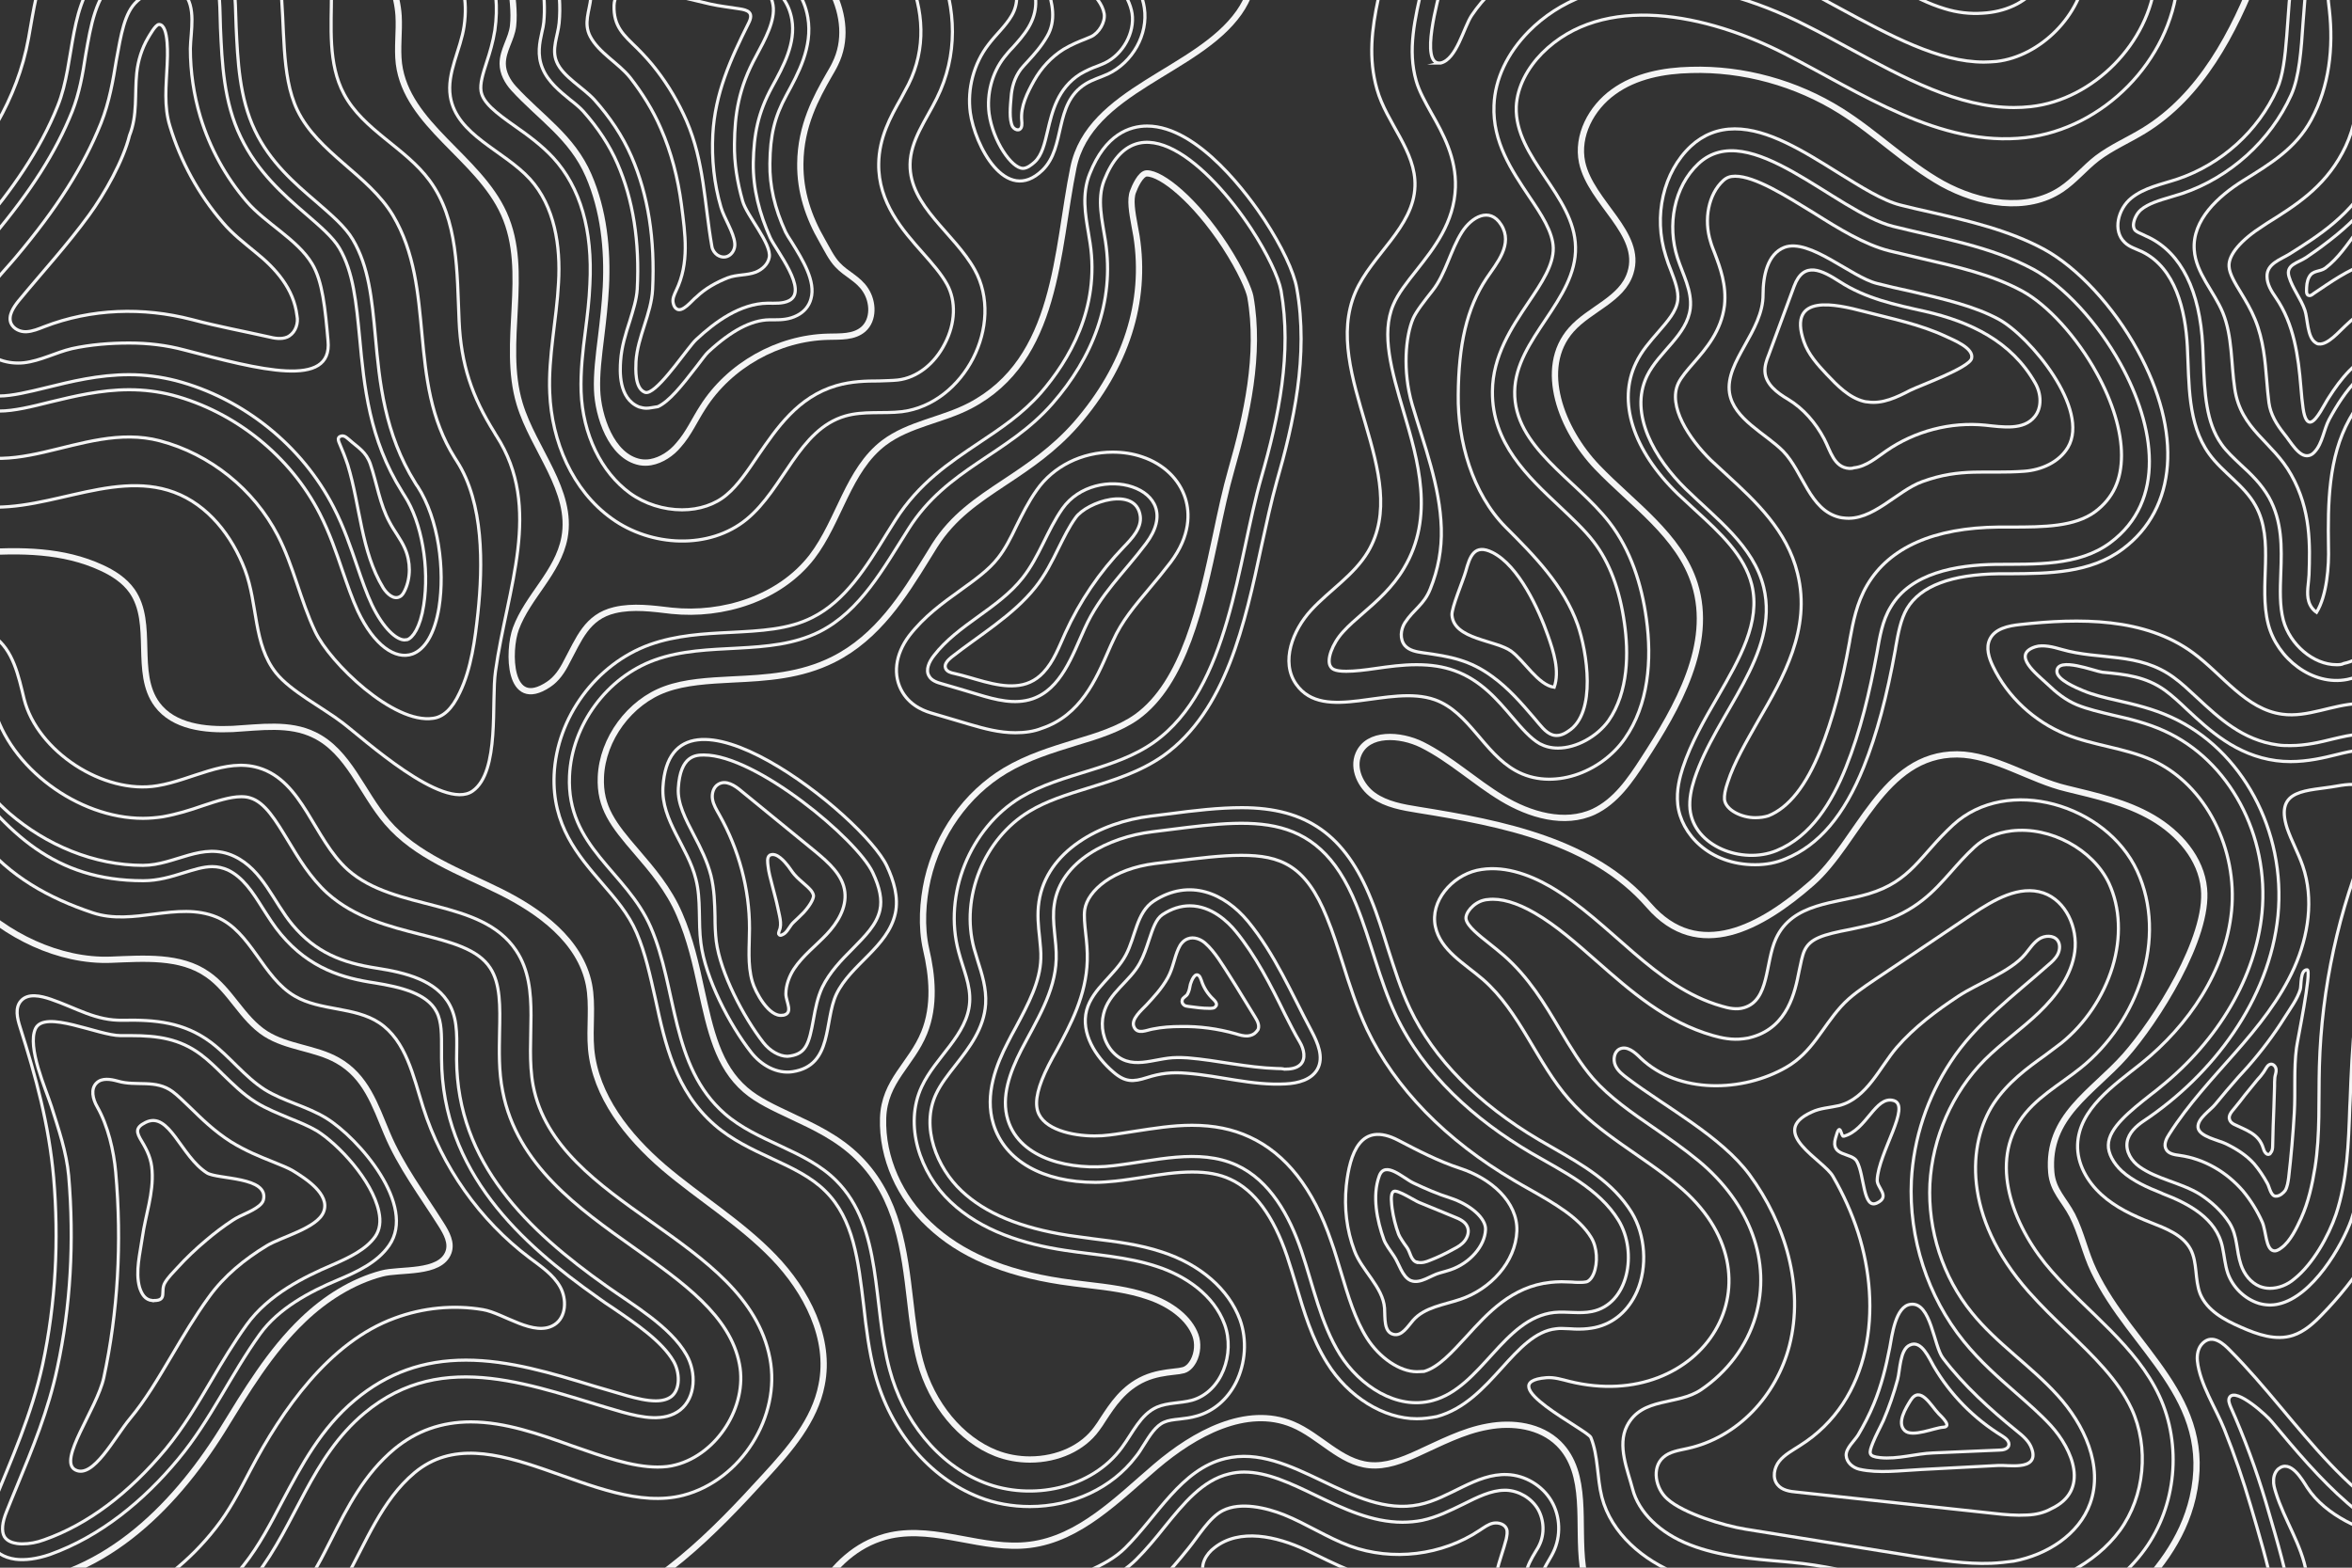 <svg width="750" height="500" viewBox="0 0 750 500" fill="none" xmlns="http://www.w3.org/2000/svg">
<rect x="0" y="0" width="750" height="500" fill="#333333" stroke="none"/>
<g clip-path="url(#clip0_207_2)">
<path d="M328.4 480.5C322.8 480.5 317.2 479.5 312.2 477.5C296.4 471.3 284 456.6 279 438.1C277.1 431 276.2 423.6 275.4 416.3C273.7 402.1 272.2 388.8 263.2 379.9C258.7 375.4 252.6 372.5 246.1 369.5C239.9 366.6 233.4 363.6 227.9 358.8C215.4 347.9 212.1 333 209 318.6C207.3 311.1 205.8 304 203 297.5C200.4 291.4 196.2 286.6 191.8 281.5C184.4 272.9 176 263.2 176.7 247.1C177.5 228.9 190 211.8 207.2 205.6C215.6 202.6 224.5 202.1 233 201.7C242.5 201.2 251.5 200.8 259.1 196.9C269.5 191.7 276.3 180.8 282.8 170.2C283.7 168.8 284.6 167.3 285.5 165.9C293 154.1 302.7 147.6 312.1 141.3C319.3 136.5 326 132 331.9 125.3C340.8 115 350.8 98.4 347.6 77.5C347.4 76.5 347.3 75.5 347.1 74.4C346.1 68.5 344.9 61.9 347.5 55.4C352.5 42.8 360.2 40.2 365.8 40.2C382.3 40.2 398.6 63.1 403.2 70.1C408.7 78.5 412.6 86.7 413.5 91.9C417.4 113.5 412.4 135.3 407.1 153.7C405.4 159.8 403.9 166.7 402.3 174C397 198.8 391 226.7 371 241C363.6 246.2 355.2 248.8 347.1 251.3C340.3 253.4 333.8 255.4 328.2 258.8C313.8 267.5 306.2 286.2 310.6 302.5C311 303.8 311.4 305.1 311.8 306.5C313.1 310.6 314.6 315.2 314.3 320.2C313.8 328.1 309 334.2 304.8 339.6C302.3 342.8 300 345.7 298.5 348.9C293.5 359.5 298.8 372.5 306.6 379.8C314.2 387 325.4 391.6 340.6 394C343.2 394.4 345.9 394.7 348.6 395.1C355.8 396 363.3 396.9 370.5 399.3C382.8 403.3 391.8 411.2 395.4 420.9C397.7 427.3 397.2 434.8 394.1 441C391.4 446.3 387 450.1 381.7 451.6C379.7 452.2 377.8 452.4 376.1 452.6C374.2 452.8 372.5 453 371.2 453.6C368.6 454.7 366.7 457.7 364.7 460.9C363.9 462.2 363.1 463.5 362.1 464.7C354.6 474.5 342.1 480.5 328.4 480.5Z" stroke="#F5F5F5" stroke-miterlimit="10"/>
<path d="M399 73C385.7 52.8 362.4 31.3 352.1 57.5C349.7 63.6 351.5 70.4 352.5 76.9C355.5 96.4 348.3 114.2 335.6 128.7C321.3 145.1 302 149.2 289.7 168.7C281.8 181.1 274.4 194.9 261.3 201.5C245.3 209.5 225.6 204.4 208.8 210.5C193.5 216 182.3 231.3 181.6 247.5C180.6 270.2 199.8 277.9 207.5 295.7C216 315.3 213.8 340.1 231.1 355.2C241.5 364.3 256.8 366.7 266.6 376.5C281.7 391.5 278.1 416.3 283.7 436.9C287.9 452.6 298.8 467 313.9 472.9C329 478.8 348.2 474.8 357.8 461.6C361.2 457 363.7 451.1 368.9 448.8C372.4 447.3 376.4 447.6 380.1 446.6C389.6 443.9 393.9 431.7 390.5 422.4C387.1 413.1 378.1 406.9 368.8 403.9C359.4 400.8 349.5 400.3 339.7 398.8C326.4 396.8 312.9 392.6 303.1 383.3C293.3 374.1 288.2 358.8 293.9 346.6C298.3 337.1 308.5 330.1 309.2 319.7C309.6 314.2 307.1 309 305.7 303.6C300.7 285.3 309.3 264.1 325.5 254.3C338.7 246.4 355.5 245.6 368 236.7C392.2 219.5 394.6 178.6 402.2 152.3C407.8 132.9 412 112.6 408.5 92.7C407.7 88.4 404.1 80.8 399 73Z" stroke="#F5F5F5" stroke-miterlimit="10"/>
<path d="M328.4 465.5C324.7 465.5 320.9 464.8 317.6 463.5C306.4 459.1 297.1 447.9 293.4 434.2C291.8 428.2 291 421.6 290.2 414.6C288.4 399.3 286.4 381.9 273.7 369.3C267.3 362.9 259.4 359.3 252.4 356C246.9 353.4 241.6 351 237.7 347.6C228.9 340 226.5 328.6 223.6 315.5C221.9 307.6 220.1 299.5 216.7 291.7C213.2 283.5 207.8 277.3 203.1 271.8C195.5 263 191.2 257.5 191.6 247.8C192.1 235.7 200.8 223.9 212.2 219.8C218.5 217.5 225.9 217.1 233.7 216.7C244.3 216.2 255.3 215.6 265.8 210.3C279.9 203.2 288.2 189.9 295.5 178.1C296.4 176.7 297.2 175.3 298.1 173.9C303.9 164.8 311.5 159.7 320.4 153.8C328.1 148.7 336 143.4 343.2 135.2C359 117 365.7 96.3 362.4 75.3C362.2 74.2 362 73.1 361.8 72C361 67.7 360.3 63.6 361.3 61.1C361.8 59.7 363.7 55.3 365.7 55.3C370.5 55.3 381.1 63.9 390.6 78.4C395.8 86.4 398.3 92.5 398.7 94.6C402 113.1 397.5 132.8 392.7 149.6C390.8 156.2 389.3 163.3 387.7 170.9C383 192.9 377.6 217.8 362.4 228.7C357 232.5 350.1 234.7 342.7 236.9C335.3 239.2 327.7 241.5 320.5 245.8C308 253.3 299.1 266.2 295.8 280.4C294.2 287.5 293.7 295.5 295.3 302.7C297.3 311.2 298.2 320.8 294.7 329.4C290.6 339.5 282 344.7 281.6 356.6C281.2 369.4 287 381.9 296.3 390.6C306.2 400 320 405.9 338.3 408.7C341.1 409.1 344 409.5 346.7 409.8C353.5 410.6 359.9 411.4 365.8 413.4C373.5 415.9 379.3 420.6 381.2 425.9C382.1 428.4 381.9 431.5 380.6 434C380.1 434.9 379.1 436.5 377.4 437C376.6 437.2 375.5 437.4 374.2 437.5C371.6 437.8 368.3 438.2 364.9 439.7C358.2 442.7 354.7 448.2 351.8 452.6C351.1 453.7 350.4 454.8 349.7 455.7C345.3 461.8 337.3 465.5 328.4 465.5Z" stroke="#F5F5F5" stroke-width="2" stroke-miterlimit="10"/>
<path d="M323.8 233.7C318.6 233.7 313.9 232.4 309.1 231L297.6 227.6C295.5 227 290.7 225.6 287.8 220.8C284.6 215.5 285.4 208.8 289.9 202.8C294.7 196.6 300.5 192.4 306.2 188.3C310.9 184.9 315.3 181.8 318.3 177.9C320.5 175.1 322.3 171.6 324.1 167.8C326 164 327.9 160.1 330.6 156.3C335.9 148.7 345 144.2 354.8 144.2C358.1 144.2 361.3 144.7 364.2 145.7C371.1 148 376.1 152.9 378 159C379.4 163.5 379.7 170.8 373.3 179.3C371 182.3 368.7 185.1 366.5 187.7C361.8 193.3 357.7 198.1 354.9 204.4C354.4 205.4 354 206.4 353.5 207.5C349.5 216.7 344.5 228.2 332.2 232.3C329.7 233.3 326.8 233.7 323.8 233.7Z" stroke="#F5F5F5" stroke-miterlimit="10"/>
<path d="M361.1 155.3C354.1 152.9 344.1 154.7 338.8 162.2C333.9 169.2 331.4 177.6 326.1 184.3C318.3 194.2 305.5 199.1 297.8 209.1C296.3 211 295 213.7 296.3 215.7C297.1 217.1 298.9 217.7 300.4 218.1C304.2 219.2 308 220.3 311.9 221.5C317.5 223.2 323.6 224.8 329.2 222.9C338.3 219.8 341.9 209.2 345.9 200.4C350.8 189.5 358.5 182.6 365.4 173.4C372.3 164.3 368.2 157.7 361.1 155.3Z" stroke="#F5F5F5" stroke-miterlimit="10"/>
<path d="M323.8 218.7C317.5 219.2 310.3 216.1 304.3 214.8C303.2 214.6 301.9 214.2 301.5 213.1C301 211.8 302.3 210.5 303.4 209.6C312.3 202.6 323 196.3 330.1 187.4C333.3 183.4 335.5 179 337.6 174.7C339.3 171.3 340.9 168 343 165.1C346.6 160 362.3 154.9 363.6 164.6C364.1 168.4 361 171.7 358.3 174.5C350.6 182.5 344.3 191.8 339.7 201.9C337.7 206.3 336 211 332.7 214.5C330.1 217.3 327 218.5 323.8 218.7Z" stroke="#F5F5F5" stroke-miterlimit="10"/>
<path d="M282.8 276.2C275.4 260.4 213.7 211.2 211.4 251.1C210.8 261.6 219.4 270.2 221.9 280.4C223.6 287 222.6 294 223.5 300.8C224.9 311.9 232.6 326.8 239.5 335.6C242.7 339.7 247.7 342.6 252.8 341.8C265.7 339.8 262.7 325.6 266.7 317.1C271.3 307.5 283.1 302.1 285.5 291.3C286.6 286.2 285 280.9 282.8 276.2Z" stroke="#F5F5F5" stroke-miterlimit="10"/>
<path d="M251.1 336.9C248.5 336.9 245.5 335.2 243.4 332.5C237.1 324.4 229.7 310.3 228.4 300.2C228.1 297.7 228 295.1 228 292.4C227.9 288.1 227.8 283.7 226.7 279.2C225.5 274.6 223.4 270.4 221.3 266.4C218.6 261.2 216 256.3 216.3 251.4C216.9 240.8 222 240.8 224.5 240.8C241.1 240.8 273.3 267.7 278.3 278.3C280.6 283.2 281.3 287 280.6 290.2C279.6 294.9 275.8 298.6 271.9 302.6C268.3 306.2 264.6 310 262.2 314.9C260.7 318.1 260 321.7 259.4 325.1C258 332.9 257 336 252 336.8C251.7 336.8 251.4 336.9 251.1 336.9Z" stroke="#F5F5F5" stroke-miterlimit="10"/>
<path d="M249.6 323.8C245.2 324.6 240.8 316.3 239.9 313.1C238.3 307.6 239 301.8 239 296.1C239 283.5 235.6 270.9 229.4 259.9C228.5 258.3 227.5 256.7 227.2 254.9C226.9 253.1 227.5 251 229.1 250.1C231.5 248.7 234.3 250.5 236.4 252.3C244.3 258.7 252.1 265.2 260 271.6C264.2 275.1 268.8 279.1 269.4 284.5C270 289.5 267.1 294.3 263.6 298C260.1 301.7 256 304.8 253.2 309C251.7 311.3 250.6 314.2 250.6 317C250.6 319.5 253.1 323.1 249.8 323.8C249.7 323.8 249.7 323.8 249.6 323.8Z" stroke="#F5F5F5" stroke-miterlimit="10"/>
<path d="M248.9 298.3C248.6 298.3 248.4 298.1 248.3 297.9C248.2 297.6 248.4 297.2 248.5 296.8C249.5 294.7 248.4 291.6 248 289.4C247.5 287 246.8 284.6 246.2 282.2C245.7 280.2 245.1 278.2 244.9 276.1C244.8 275.2 244.5 273.5 245.4 272.8C245.5 272.8 245.5 272.7 245.6 272.7C247.7 271.8 250.2 274.8 251.3 276.2C252 277.1 252.6 278.1 253.3 278.9C254.4 280.2 255.7 281.2 256.9 282.3C257.8 283.1 259.2 284.3 259.4 285.6C259.5 286.2 258.9 288.1 256.3 291C255.3 292 254.3 293 253.1 294.1C251.9 295.2 251.4 296.7 250.2 297.7C249.9 297.9 249.6 298.1 249.3 298.2C249.1 298.3 249 298.3 248.9 298.3Z" stroke="#F5F5F5" stroke-miterlimit="10"/>
<path d="M451.8 452.5C441.2 452.5 429.9 445.5 423.2 434.7C418.3 426.9 415.8 418.3 413.3 409.9C412.4 406.8 411.4 403.7 410.4 400.6C406.1 387.9 400 379.6 392.3 376.1C388.9 374.5 384.9 373.8 380.2 373.8C375.1 373.8 369.9 374.6 364.4 375.5C361.6 375.9 358.6 376.4 355.7 376.7C353.6 376.9 351.4 377.1 349.3 377.1C332.5 377.1 320.4 370.2 316.8 358.6C313.8 349 317.9 339.2 321.3 332.6C322.1 331 323 329.3 323.9 327.7C327.9 320.2 331.7 313.1 331.9 305.7C332 303.6 331.7 301.3 331.5 299C331.1 295.4 330.7 291.6 331.3 287.6C333.7 271.4 350.9 262.2 366.9 260.3C368.8 260.1 370.8 259.8 372.6 259.6C380.9 258.5 388.8 257.6 396 257.6C416.6 257.6 429 266.3 437.2 286.8C439.3 291.9 440.9 297.2 442.5 302.3C444.7 309.1 446.7 315.6 449.6 321.7C457.2 337.7 471.4 352.1 490.7 363.5C492.2 364.4 493.7 365.2 495.2 366.1C504.6 371.5 514.3 377 520.3 386.7C524.7 393.9 525.4 404.1 522 411.9C519.3 418 514.6 422.1 508.6 423.4C507.1 423.7 505.5 423.9 503.7 423.9C502.7 423.9 501.7 423.9 500.7 423.8C499.8 423.8 499 423.7 498.1 423.7C497.4 423.7 496.7 423.7 496.2 423.8C489.6 424.5 484.4 430.2 478.9 436.3C473.1 442.7 467 449.4 458.2 451.8C456.1 452.2 454 452.5 451.8 452.5Z" stroke="#F5F5F5" stroke-miterlimit="10"/>
<path d="M516.1 389.2C509.9 379.1 498.5 373.7 488.2 367.7C470.2 357.1 454 342.6 445.1 323.8C439.8 312.5 437.2 300.2 432.5 288.6C419.6 256.6 397.8 261.6 367.4 265.3C353.6 267 338.2 274.6 336.2 288.4C335.3 294.2 337 300 336.8 305.9C336.5 316.4 330.4 325.7 325.6 335C322.1 341.9 319.1 349.8 321.4 357.2C325.3 369.9 341.8 373.4 355 371.8C368.2 370.3 382.2 366.1 394.3 371.6C405 376.5 411.2 387.8 415 399C418.8 410.2 421.1 422 427.3 432C433.6 442 445.4 449.8 456.8 446.7C472.5 442.5 479.4 420.4 495.6 418.6C499.6 418.2 503.7 419.1 507.6 418.3C519.3 416 522.3 399.4 516.1 389.2Z" stroke="#F5F5F5" stroke-miterlimit="10"/>
<path d="M451.8 437.5C446.4 437.5 439.9 433.1 435.9 426.8C432.1 420.8 429.9 413.4 427.6 405.7C426.6 402.5 425.7 399.2 424.5 395.9C418.8 379.1 410 367.9 398.4 362.6C393 360.1 387 358.9 380.1 358.9C373.9 358.9 367.8 359.9 361.9 360.8C359.1 361.2 356.4 361.7 353.8 362C352.3 362.2 350.7 362.3 349.1 362.3C341.8 362.3 332.7 360.2 330.9 354.4C329.9 351.1 331 346.4 334.4 339.7C335.2 338.2 336 336.6 336.9 335.1C341.4 326.8 346.4 317.4 346.7 306.4C346.8 303.3 346.5 300.3 346.2 297.7C345.9 294.9 345.6 292.2 345.9 290.1C346.8 284.1 354.8 277.1 368.4 275.4C370.4 275.2 372.3 274.9 374.2 274.7C382.4 273.7 389.5 272.8 395.8 272.8C408.3 272.8 416.4 275.9 423.1 292.6C425 297.2 426.5 302 428.1 307C430.3 314 432.6 321.2 435.9 328.3C444.8 347 461 363.7 483 376.6C484.5 377.5 486.1 378.4 487.7 379.3C495.8 383.9 503.5 388.3 507.4 394.7C509.3 397.8 509.6 402.7 508.2 406.2C507.2 408.6 505.9 408.9 505.5 408.9C505.1 409 504.5 409 503.6 409C502.8 409 502 409 501.2 408.9C500.2 408.9 499.1 408.8 497.9 408.8C496.6 408.8 495.5 408.9 494.4 409C482.1 410.3 474.4 418.8 467.6 426.3C463 431.3 458.7 436.1 454.1 437.4C453.5 437.4 452.7 437.5 451.8 437.5Z" stroke="#F5F5F5" stroke-miterlimit="10"/>
<path d="M397.9 293.8C390.5 284.9 379.3 280 367.9 287.4C362.4 291 362.1 298.8 359 304.6C355.6 311 348.4 315.2 346.5 322.2C344.6 329.5 349.3 337 355 341.9C358.8 345.2 361.3 345.1 365.7 343.7C370.1 342.3 373.6 341.9 378.4 342.3C389 343.1 399.3 346.3 410 345.7C413.9 345.5 418.2 344.4 420.1 341C422.2 337.2 420.2 332.6 418.2 328.8C411.9 317 406.5 304.2 397.9 293.8Z" stroke="#F5F5F5" stroke-miterlimit="10"/>
<path d="M407.2 340.8C397.6 340.5 388.3 338.2 378.8 337.4C377.6 337.3 376.4 337.3 375.3 337.3C367.9 337.3 360.3 342.1 354.4 335C351.8 331.8 350.9 327.4 351.9 323.4C353.5 316.6 360.3 313.1 363.5 307.1C364.8 304.7 365.6 302.2 366.4 299.8C367.6 296.2 368.6 293.1 370.7 291.7C373.6 289.8 376.5 288.9 379.4 288.9C386.3 288.9 391.6 294 394.1 297.1C400.4 304.8 405.2 314.2 409.7 323.4C411.3 326.5 412.7 329.4 414.5 332.4C415.8 334.6 416.5 337.7 414.7 339.5C413.4 340.8 411.4 341 409.6 341C408.8 340.8 408 340.8 407.2 340.8Z" stroke="#F5F5F5" stroke-miterlimit="10"/>
<path d="M400.5 329.2C399.9 329.9 398.9 330.3 397.9 330.4C396.6 330.5 395.3 330.1 394 329.7C388.3 328.1 382.5 327.3 376.6 327.4C373.6 327.4 370.5 327.6 367.6 328.2C365.7 328.5 362.7 330.1 361.6 327.5C360.5 325.1 364.1 322.1 365.6 320.5C367.8 318.1 370.4 315.4 372.4 311.8C374.1 308.7 374.4 305.6 375.8 302.5C376.4 301.1 377.4 299.9 378.8 299.4C380.7 298.7 382.8 299.5 384.3 300.8C387.4 303.5 390 308 392.2 311.4C394.9 315.6 397.4 319.9 400.1 324.2C400.9 325.5 401.7 326.9 401.2 328.3C401 328.6 400.8 328.9 400.5 329.2Z" stroke="#F5F5F5" stroke-miterlimit="10"/>
<path d="M387.8 320.8C387.6 321.1 387.3 321.4 386.9 321.5C386.5 321.6 386 321.6 385.6 321.6C383.4 321.6 381.2 321.3 379 321C378.5 320.9 377.9 320.9 377.5 320.5C377 320.1 376.8 319.5 377 318.9C377.2 318.1 378.3 317.8 378.7 317C379.2 316.1 379.4 315 379.6 313.9C379.9 312.9 381.1 309.7 382.5 311.4C382.8 311.8 382.9 312.3 383.1 312.7C383.8 315 385.2 317.1 386.9 318.7C387.4 319.2 388 319.8 387.9 320.5C387.8 320.7 387.8 320.7 387.8 320.8Z" stroke="#F5F5F5" stroke-miterlimit="10"/>
<path d="M465.5 372.6C458.8 370.4 452.2 367 445.9 363.7C433.8 357.4 430.4 368 429.3 378.2C428.6 385.2 429.4 392.3 431.9 398.9C434.2 405.2 441 410.5 441.5 417.2C441.7 420.4 441.2 424.9 444.4 425.6C447 426.2 448.8 423.2 450.6 421.1C454.3 416.9 460.4 416.2 465.7 414.4C475.2 411.2 483.3 402.6 483.7 392.6C484 383.3 475.4 375.8 465.5 372.6Z" stroke="#F5F5F5" stroke-miterlimit="10"/>
<path d="M450.1 408.5C450 408.5 449.9 408.4 449.8 408.4C447.1 407.2 446.1 402.9 444.5 400.6C443.2 398.7 441.8 396.8 441.3 395.4C439.1 389.3 437.5 381.4 439.8 375.1C441.6 370 447.5 375.8 450.7 377.3C454.5 379.1 458.4 380.8 462.5 382.1C468.9 384.2 473.9 388.6 473.7 392.2C473.5 397.4 468.7 402.9 462.5 405C461.5 405.3 460.3 405.7 459.1 406C456.4 406.7 453 409.5 450.1 408.5Z" stroke="#F5F5F5" stroke-miterlimit="10"/>
<path d="M452.1 402.7C449.8 402.2 449.8 399.4 448.6 397.8C447.7 396.6 446.3 394.5 446 393.7C445 391 444.3 388.2 443.9 385.3C443.8 384.2 443.2 380.7 444.4 380C445.6 379.3 451.2 383 452.5 383.5C456.2 385 460 386.6 463.7 388.1C465.5 388.8 467.4 389.7 468 391.5C468.5 392.9 468 394.5 467.1 395.7C466.2 396.9 464.9 397.7 463.5 398.4C461 399.8 458.5 401 455.9 402C454.7 402.5 453.4 402.9 452.1 402.6C452.2 402.7 452.2 402.7 452.1 402.7Z" stroke="#F5F5F5" stroke-miterlimit="10"/>
<path d="M654.3 405.5C642.6 392.3 634.4 372.3 644 357.6C648.7 350.3 656.8 346 663.5 340.6C681.8 325.9 691.3 299.1 681.5 277.8C671.6 256.5 640.1 247.2 622.8 263.1C612.1 273 609.5 281 595.8 285.1C585.4 288.2 571.6 287.8 566.3 299.4C562.8 307.1 564.3 319 556.1 321.4C553.8 322.1 551.3 321.6 549 320.9C527.5 314.8 513.7 294.1 494.4 282.8C487.3 278.7 478.9 275.8 470.9 277.6C462.9 279.5 456 287.4 457.7 295.5C459.3 303.1 467 307.3 472.9 312.4C484.8 322.8 490 338.9 500.4 350.7C510.1 361.8 523.8 368.6 535.1 378.1C570.6 407.6 542.8 451 500.5 440.6C498.1 440 495.6 439.2 493.1 439.4C475 440.9 506.4 456.1 507.3 458.5C509.7 464.5 509.2 471.2 510.8 477.5C513.8 489.1 524 497.7 535.2 502.1C546.4 506.5 558.5 507.3 570.5 508.3C591.9 510.2 611.2 519.3 632.9 518.4C652.3 517.6 672.5 510 683.9 494.2C694 480.3 695.8 460.9 688.6 445.3C681.2 429.3 665.9 418.7 654.3 405.5Z" stroke="#F5F5F5" stroke-miterlimit="10"/>
<path d="M638 507.9C636.2 508.1 634.4 508.3 632.5 508.3C621.4 508.8 610.6 506.2 599.2 503.5C590.3 501.4 581.2 499.2 571.4 498.3L569.3 498.1C558.4 497.2 548.1 496.3 538.9 492.7C529.3 489 522.5 482.3 520.6 474.9C519.1 469.1 515.6 461.1 518.8 454.8C523.6 445.4 534.9 448.4 542.5 443.2C550.7 437.6 557 429.4 559.8 419.9C564.9 402.5 558.2 384 541.6 370.2C537 366.4 532.1 363 527.5 359.8C520.2 354.8 513.3 350 508 344C504.1 339.5 500.9 334.2 497.5 328.5C492.6 320.2 487.5 311.7 479.5 304.7C478 303.4 476.5 302.2 475 301C471.6 298.3 468 295.5 467.5 293.2C467.1 291.3 469.8 287.9 473.2 287.1C473.6 287 474.1 286.9 474.5 286.9C478.6 286.4 483.7 287.9 489.4 291.2C496.3 295.2 502.6 300.8 509.2 306.6C520 316.1 531.2 326 546.3 330.3C548.8 331 552.2 331.8 556 331.3C557 331.2 558 331 558.9 330.7C570.1 327.4 572.4 316.4 573.7 309.7C574.2 307.3 574.7 304.7 575.4 303.2C577.2 299.3 581.2 298.1 590.1 296.4C592.9 295.8 595.8 295.2 598.7 294.4C611 290.7 616.7 284.2 622.2 278C624.4 275.5 626.7 272.9 629.6 270.2C632.7 267.3 636.7 265.6 641.4 265C653.8 263.5 667.4 270.9 672.5 281.7C676.1 289.5 676.5 299 673.6 308.5C670.7 317.9 664.9 326.5 657.4 332.6C655.7 333.9 654 335.2 652.1 336.6C646.5 340.6 640.2 345.2 635.7 352C627.5 364.6 625.6 387.9 646.9 412C650.9 416.5 655.1 420.6 659.3 424.6C667.6 432.6 675.4 440.1 679.7 449.3C685.4 461.6 683.9 477.2 676 488.1C668.1 498.8 654.4 506 638 507.9Z" stroke="#F5F5F5" stroke-miterlimit="10"/>
<path d="M634.9 498.6C626.9 498.9 618.7 497.6 610.7 496.4C592.6 493.5 574.6 490.6 556.5 487.7C549.7 486.6 536.8 482.7 531.7 478.1C527.9 474.8 526.6 468.1 530.4 464.8C532.4 463 535.3 462.6 538 462C554.2 458.5 566.5 445 570.6 429.2C575.4 410.5 569.3 390.2 557.9 374.7C548.8 362.4 531.3 353.2 519.1 344C517.5 342.8 515.9 341.6 515.1 339.8C514.3 338 514.7 335.5 516.4 334.6C518.8 333.4 521.3 335.6 523.2 337.5C535.3 349 555.7 348.4 569.6 340.4C577.9 335.6 580.9 327.9 587 321.1C590.1 317.6 594.1 315 597.9 312.4C608.3 305.4 618.7 298.5 629 291.5C635.8 287 643.9 282.2 651.6 284.8C658.8 287.3 662.6 295.9 661.6 303.5C660.6 311.1 655.7 317.6 650.2 322.9C644.7 328.2 638.3 332.6 632.9 338C622.5 348.5 616.2 362.9 615.4 377.6C614.7 392.3 619.5 407.3 628.8 418.7C636.7 428.5 647.6 435.6 656.1 445C664.6 454.3 670.8 467.6 666.5 479.5C662.9 489.5 652.7 495.9 642.2 497.9C639.9 498.2 637.4 498.5 634.9 498.6Z" stroke="#F5F5F5" stroke-miterlimit="10"/>
<path d="M646.4 483.2C642.9 483.4 639.4 483.1 635.9 482.7C614.9 480.4 594 478.2 573 475.9C570.7 475.7 568.2 475.3 566.8 473.5C565.1 471.4 565.7 468.1 567.4 466C569.1 463.9 571.6 462.6 573.9 461.1C597 446.6 600.2 417.1 592.5 393.1C590.5 386.9 587.8 380.9 584.5 375.2C581.6 370 563.4 361.2 577.7 354.7C580.4 353.4 583.5 353.3 586.5 352.6C595.3 350.3 599.4 340.4 604.8 334.1C610.4 327.6 617.4 322.4 624.5 317.7C630.7 313.6 641.2 309.9 645.8 304.3C647.2 302.6 648.4 300.7 650.2 299.5C652 298.3 654.8 298.2 656.1 299.9C657 301.1 656.9 302.9 656.2 304.3C655.5 305.7 654.3 306.8 653.1 307.8C642.2 317.5 630 326.4 622 338.7C614.6 349.9 610.2 363.1 609.5 376.5C608.6 394.8 614.7 413.6 626.2 427.8C631.4 434.2 637.2 439.3 642.8 444.2C646.9 447.8 650.7 451.1 654 454.7C660.9 462.3 666.5 475.4 654.1 481.2C651.8 482.5 649.1 483.1 646.4 483.2Z" stroke="#F5F5F5" stroke-miterlimit="10"/>
<path d="M644.2 467.4C641.8 467.7 638.9 467.3 637.2 467.4C628.9 467.8 620.7 468.3 612.4 468.7C606.2 469 599 470 592.9 468.6C590.8 468.1 588.8 466.4 588.7 464.2C588.6 461.9 591.3 459.6 592.5 457.7C594.4 454.5 596.1 451.2 597.5 447.8C599.9 442 601.4 436 602.6 429.8C603.3 426.1 604.4 416.5 609.3 416C615.8 415.2 616.6 429.4 619.6 433.2C626.2 441.9 634.7 449.6 643.1 456.4C645.1 458 647.1 459.7 647.9 462.1C649.2 465.8 647 467.1 644.2 467.4Z" stroke="#F5F5F5" stroke-miterlimit="10"/>
<path d="M640.5 461.2C640.1 462.2 638.7 462.5 637.5 462.5C630.5 462.8 623.4 463.1 616.4 463.4C610.9 463.6 605.2 465.5 599.5 464.9C595.7 464.5 595.9 463.5 597.2 460.2C598.2 457.7 599.5 455.4 600.6 453C602.4 448.8 603.9 444.4 605.1 440C605.9 437.1 605.8 430.4 609 429C612.7 427.2 615.2 433.3 616.6 435.7C621.9 444.8 629.5 452.5 638.5 458C639.6 458.7 641 459.8 640.5 461.2ZM640.5 461.2C640.5 461.1 640.5 461.1 640.5 461.2Z" stroke="#F5F5F5" stroke-miterlimit="10"/>
<path d="M619.6 455.2C616.8 455.4 609.8 458.5 607.4 456.3C604.7 453.8 607.8 449 609.2 446.7C612.3 441.7 615.7 448.3 618.2 450.9C619 451.7 622.7 455.1 619.6 455.2Z" stroke="#F5F5F5" stroke-miterlimit="10"/>
<path d="M598.5 383.7C594 385.8 594.6 374.8 592.1 370.4C590.5 367.5 583.6 369 585.3 363C586.9 357 587 362.7 587.9 362.4C595.2 360.5 598 349.4 603.8 351C609.6 352.6 599 367.6 598.6 376.3C598.4 378.8 603 381.6 598.5 383.7Z" stroke="#F5F5F5" stroke-miterlimit="10"/>
<path d="M702.5 428.3L702.4 428.4C700.9 429.8 700.5 432.1 700.7 434.1C701.5 441.5 706.6 449.1 709.3 455.9C712.5 463.9 715.3 472.1 717.7 480.3C722.7 497.3 729.3 518.8 726.8 536.7C726.3 540.6 725.8 545.2 728.6 547.9C731.8 550.9 736.9 549.7 740.9 547.7C750.1 543.2 755.3 536.5 761.9 529.1C768.8 521.3 778.6 515.7 786.8 509.4C790.3 506.7 794.2 503 793 498.7C791.9 494.6 786.9 493.3 782.7 492.3C750 484.3 733.4 453.1 711.2 430.8C709.1 428.6 705.6 425.4 702.5 428.3Z" stroke="#F5F5F5" stroke-miterlimit="10"/>
<path d="M732 537.4C731.6 534.8 732.4 531.8 732.4 529.4C732.4 523.8 731.9 518.3 731 512.8C729.3 502.1 726.2 491.7 723.2 481.4L722.5 479C719.4 468.6 715.7 458.6 711.3 448.7C710.9 447.7 710.4 446.5 711 445.6C713.1 442.5 723.1 451.7 724.4 453.4C732 462.5 739.7 471.7 748.7 479.5C758.7 488.2 769 492.6 781.2 497C782.7 497.5 784.1 498.5 784.8 500C785.8 502.2 784.8 505 783 506.7C779.8 509.8 774.7 512 771.1 514.7C766.5 518.1 762 521.7 758.1 526C757.3 526.9 756.6 527.7 755.8 528.6C752 532.9 747.3 539.1 742.2 541.9C739.7 543.3 736.3 543.5 734.1 541.7C732.8 540.3 732.3 538.9 732 537.4Z" stroke="#F5F5F5" stroke-miterlimit="10"/>
<path d="M736.9 519.7C735.5 518.9 734.7 516.6 734.4 515.2C733.6 510.7 736.2 506.3 735.5 501.8C734 492.7 728.4 484.8 725.7 476C725.3 474.7 724.9 473.4 725 472.1C725 470.8 725.5 469.4 726.5 468.5C730.4 465.3 734.1 471.9 735.7 474.4C738.7 479 743.2 482.5 748 485.1C752.4 487.5 757.1 488.7 761.6 490.7C764.7 492.1 765.8 495.4 762.2 497.1C757.8 499.2 754 501 750.4 504.4C748.8 505.9 747.3 507.6 745.9 509.3C744.6 511 743.7 513.4 742.2 514.9C741.4 516.4 739.9 519.9 737.9 520C737.6 519.9 737.2 519.8 736.9 519.7Z" stroke="#F5F5F5" stroke-miterlimit="10"/>
<path d="M71.5 546.3C55.6 557.3 37.2 564.8 18.1 567.6C-20.8 573.4 -49 558.3 -81.6 540.2C-118.2 519.9 -104.6 493 -86.6 461.8C-68 429.5 -63.4 389.9 -71.9 353.8C-80.7 316.5 -116.2 286.1 -97.6 245.5C-84.9 217.8 -49.2 205 -21.1 200.6C-14.7 199.6 -7.5 199.2 -2.1 202.9C4.2 207.2 5.9 215.6 7.7 223C11.9 239.6 33 253.5 50.2 250.6C61.2 248.8 71.9 241.7 82.5 244.9C96.6 249.1 100 267.6 110.9 277.4C126 290.9 153.4 286.3 164.6 303.2C172.7 315.4 167.3 331.8 170 346.2C177.4 385 238.1 394.5 245.5 433.2C249.1 451.8 236.3 472.1 217.9 476.9C190.2 484.1 155.8 450 132.2 469.7C121.7 478.5 116.7 492 110 503.9C100.8 520.8 87.4 535.3 71.5 546.3Z" stroke="#F5F5F5" stroke-miterlimit="10"/>
<path d="M1.5 558.9C-27.5 558.9 -51.4 545.6 -76.8 531.5C-86.6 526.1 -92.2 520.2 -94 513.7C-97.3 501.8 -88.7 485.5 -77.9 466.8C-58.5 433.2 -52.8 391.2 -62.2 351.5C-65.4 337.8 -71.8 325.3 -77.9 313.2C-89.1 291.2 -98.8 272.2 -88.5 249.7C-75.5 221.3 -32.4 212.5 -19.5 210.5C-17 210.1 -15 209.9 -13.3 209.9C-10.8 209.9 -9 210.3 -7.8 211.1C-5.1 213 -3.7 218.5 -2.4 223.8L-2 225.5C3 244.7 24.8 261 45.6 261C47.7 261 49.9 260.8 51.9 260.5C56.4 259.7 60.6 258.4 64.6 257C69.1 255.5 73.4 254.1 76.9 254.1C78 254.1 78.9 254.2 79.8 254.5C84.5 255.9 87.9 261.6 91.9 268.2C95.2 273.7 99 280 104.4 284.9C113.1 292.7 124.2 295.5 134 298C143.9 300.5 152.4 302.7 156.3 308.7C159.6 313.7 159.5 320.9 159.3 329.2C159.2 335.3 159 341.6 160.3 348.1C164.8 371.5 184.6 385.5 202.1 397.9C217.9 409.1 232.9 419.7 235.8 435.1C238.4 448.5 228.7 463.8 215.5 467.2C213.7 467.7 211.8 467.9 209.7 467.9C201.6 467.9 192.4 464.6 182.6 461.2C172 457.4 161 453.5 150.1 453.5C140.8 453.5 132.7 456.4 125.8 462.1C116.2 470.1 110.8 480.7 105.6 491C104.1 493.9 102.8 496.6 101.3 499.2C92.8 514.4 80.5 527.9 65.7 538.2C51 548.4 34 555.2 16.7 557.8C11.6 558.5 6.5 558.9 1.5 558.9Z" stroke="#F5F5F5" stroke-miterlimit="10"/>
<path d="M1.5 543.4C-18 543.9 -37.7 539.1 -54.6 529.3C-62.4 524.8 -69.9 518.9 -73.8 510.8C-80.1 497.8 -74.4 487 -67.1 476.5C-59.9 466.3 -55 455.2 -51.1 443.2C-41.2 412.7 -40.2 379.4 -47.5 348.2C-51.2 332.7 -57.9 319.4 -64.5 306.6C-76.1 283.9 -81.8 271.3 -74.8 256.1C-69.9 245.3 -57.5 238.2 -48 234.1C-40.4 230.8 -27.4 224.7 -18.8 228.1C-12.8 230.4 -12.7 233.4 -10.6 238.8C-7.3 247.5 -4.8 252.6 3 259.4C14.7 269.5 30 276 45.6 276C55.8 276 64.5 268.3 74.7 273.1C83.8 277.4 87.2 287.7 93.3 295C100.7 303.8 109.1 307.1 120.2 308.8C129.2 310.2 139.3 312.6 143.5 320.7C146.2 325.9 145.6 332 145.6 337.9C145.8 371 168.3 392.4 193.4 410.2C201.7 416.1 213.8 423.1 218.9 432.1C222.1 437.7 221.9 445.7 216.9 449.7C211.9 453.6 204.7 452.1 198.5 450.4C170.7 442.5 141.6 429.5 116.2 450.7C99.2 464.9 94.5 485.9 81.5 502.7C67.8 520.3 48.4 533.6 26.9 539.7C18.7 541.9 10.1 543.1 1.5 543.4Z" stroke="#F5F5F5" stroke-miterlimit="10"/>
<path d="M-1.4 538.4C-19.4 538.4 -36.9 533.7 -52.1 524.9C-60.8 519.8 -66.5 514.5 -69.3 508.5C-74.1 498.5 -70.6 490.2 -63 479.2C-56.1 469.3 -50.8 458.3 -46.3 444.5C-36.2 413.2 -34.9 379.4 -42.6 346.8C-46.4 330.7 -53.3 317.2 -60 304.1C-74.3 276.1 -79.1 252.8 -45.9 236.4C-37.6 232.3 -26.7 231.7 -19.5 237.6C-17.1 239.6 -15.2 242.1 -13.3 244.6C2.2 265.6 17.3 280.9 45.7 280.9C50.4 280.9 54.7 279.6 58.5 278.4C61.8 277.4 64.8 276.4 67.7 276.4C69.5 276.4 71.1 276.8 72.7 277.5C77.5 279.8 80.6 284.6 83.8 289.7C85.6 292.5 87.4 295.4 89.6 298C98.8 309 109.5 312 119.6 313.5C127.6 314.8 136.2 316.8 139.2 322.7C140.9 325.9 140.8 330.2 140.8 334.7C140.8 335.7 140.8 336.7 140.8 337.6C141 373.9 166.2 396.6 190.7 413.9C192.2 415 193.8 416.1 195.5 417.2C202.8 422.2 211.1 427.8 214.8 434.2C216.8 437.7 217 443.1 214.1 445.4C212.9 446.3 211.3 446.8 209.1 446.8C206.3 446.8 203 446 200.1 445.2C196.6 444.2 193 443.1 189.5 442.1C176.1 438 162.3 433.8 148.6 433.8C135 433.8 123.5 437.9 113.2 446.5C102.3 455.6 96.2 467.3 90.2 478.5C86.3 485.9 82.7 492.9 77.7 499.2C64.5 516.2 46 528.7 25.6 534.5C17.8 536.7 9.6 537.9 1.4 538.2C0.5 538.4 -0.5 538.4 -1.4 538.4Z" stroke="#F5F5F5" stroke-miterlimit="10"/>
<path d="M1.6 520.1C-12.4 520.2 -26.7 517.1 -39.8 510.5C-44.7 508.1 -49.6 504.8 -51.4 499.7C-52.9 495.4 -51.9 490.6 -49.7 486.6C-46.3 480.4 -31.6 454.3 -29 446.3C-19.7 417.6 -17.4 386.8 -21.8 357C-23.7 344.1 -27.1 331.2 -31 318.7C-34.4 307.7 -43.5 300.4 -48.6 290.2C-53.1 281.2 -54.8 270.3 -50.8 261.1C-46.8 251.9 -36 245.4 -26.4 248.2C-17.2 250.9 -12.1 260.4 -6.2 267.9C3 279.5 15.7 286.5 29.5 291.1C42.6 295.5 56.5 287.3 69.1 292.5C80.1 297.1 83.7 311.7 94 317.7C102.2 322.5 113 321 120.9 326.2C129.5 331.9 131.8 343.3 134.9 353.1C140.9 372.1 153 389.2 168.9 401.2C172.5 403.9 176.4 406.5 178.6 410.4C180.8 414.3 180.6 420.1 176.8 422.5C170.4 426.6 160.6 418.8 154 417.7C144.6 416.1 134.8 417.1 125.9 420.4C105 428 89.9 449.8 79.9 468.8C76.2 475.9 73 482 68.8 487.3C52.2 508.6 27.2 519.8 1.6 520.1Z" stroke="#F5F5F5" stroke-miterlimit="10"/>
<path d="M0.8 505.8C-1.5 505.9 -3.9 505.9 -6.3 505.7C-13.2 505.3 -20.7 503.4 -24.9 497.9C-28.5 493.2 -29 486.7 -27.7 480.9C-26.4 475.1 -23.6 469.8 -21 464.5C5.4 409.3 1.2 340.5 -31.7 288.9C-33.8 285.6 -36.1 282.2 -37.2 278.4C-38.3 274.6 -38 270.1 -35.4 267.2C-24 254 -15 280.9 -9.6 286.5C1.6 298.3 18.9 306.7 35.3 306.1C45.9 305.7 57.5 304.7 66.2 310.8C73.5 315.8 77.2 324.9 84.7 329.7C91.6 334.1 100.5 334.2 107.6 338.2C116.7 343.3 119.6 352.5 123.4 361.5C127.7 371.8 134.7 381.1 140.7 390.6C142.4 393.3 144.1 396.4 143 399.4C140.4 406.5 127.4 404.6 121.7 406.2C112.3 408.7 103.7 414.2 96.7 420.9C86.1 431 78.5 443.8 70.8 456.3C54.9 481.7 31.7 504.4 0.8 505.8Z" stroke="#F5F5F5" stroke-width="2" stroke-miterlimit="10"/>
<path d="M4.9 497.3C-2.5 496.3 -6.5 490.3 -2.4 480.3C3.7 465.3 10.1 451.2 13.6 435.2C17.8 415.6 18.8 395.4 17.1 375.5C15.6 358.7 11.5 343.6 6.4 327.6C5.5 324.8 4.7 321.4 6.7 319.2C8.9 316.7 13 317.6 16.2 318.7C24.4 321.5 30.5 325.6 39.2 325.4C49.5 325.2 58.6 326 67.2 332.4C73.3 337 78 343.4 84.4 347.5C90.5 351.3 97.8 352.8 104 356.6C114.5 363.1 132.9 384.5 124.1 397.2C120.3 402.7 113.9 405.6 107.8 408.2C98.7 412 88.8 417.3 82.9 425.5C73.6 438.4 67.2 452.9 56.9 465.3C45.9 478.6 32.1 490 15.9 495.8C11.8 497.2 8 497.7 4.9 497.3Z" stroke="#F5F5F5" stroke-miterlimit="10"/>
<path d="M7.2 492.4C6.6 492.4 6.1 492.4 5.5 492.3C4.1 492.1 2.3 491.6 1.4 490.1C0.4 488.4 0.7 485.5 2.1 482.1C3.1 479.5 4.2 477 5.2 474.5C10.4 461.9 15.4 449.9 18.3 436.2C22.5 416.7 23.7 396.1 21.9 375C21.2 367.4 18.7 360.2 16.4 352.9C14.6 347.3 8.6 334 11.3 328.1C14.2 321.9 31.4 330.3 38.4 330.3C38.6 330.3 38.9 330.3 39.1 330.3C40 330.3 40.9 330.3 41.8 330.3C50.3 330.3 57.3 331.3 64 336.3C66.4 338.1 68.7 340.3 71 342.6C74.2 345.7 77.5 349 81.5 351.5C85 353.7 88.7 355.1 92.2 356.6C95.4 357.9 98.4 359.1 101.1 360.7C107.8 364.9 118.7 376.4 120.8 386.4C121.5 389.6 121.1 392.2 119.7 394.3C116.7 398.6 111.3 401.1 105.6 403.6C97.4 407.1 85.6 412.8 78.6 422.6C74.5 428.3 70.9 434.3 67.5 440.1C62.9 447.9 58.5 455.3 52.9 462.1C41 476.4 28 486.2 14.1 491.1C11.7 492 9.3 492.4 7.2 492.4Z" stroke="#F5F5F5" stroke-miterlimit="10"/>
<path d="M24 468.8C18.3 465.8 30.9 449.4 33.1 439.4C37.6 418.5 38.9 396.4 36.9 373.9C36.3 367 34.4 359 31 353C29.6 350.6 28.8 347.3 30.8 345.4C32.5 343.7 35.3 344.2 37.5 344.8C43.5 346.6 49.6 344.1 55.1 348.2C56.7 349.4 58.5 351.2 60.6 353.2C64.2 356.7 68.2 360.7 73.7 364.2C78.4 367.1 82.9 368.9 86.9 370.5C89.6 371.6 91.9 372.5 93.4 373.4C97.3 375.8 105.4 380.9 103.2 386.5C101.2 391.7 89.7 394.5 85.1 397.3C78 401.6 71.5 406.9 66.6 413.7C62.1 419.9 58.4 426.2 54.8 432.3C50.3 439.9 46.4 446.5 41.5 452.4C36.5 458.4 29.7 471.8 24 468.8Z" stroke="#F5F5F5" stroke-miterlimit="10"/>
<path d="M48.6 414.8C46.3 414.6 45.2 412.8 44.5 410.6C43.1 405.5 44.7 399.7 45.4 394.6C46.4 387.5 49 380.6 48.5 373.4C48.3 369.7 47 367 45.2 364C43.5 361.2 43 359.7 46.4 358C54 354.2 57.6 368.8 66 374.1C69.4 376.2 85.8 375.2 84 382.7C83.8 383.5 83.2 384.1 82.6 384.6C80.1 386.6 76.9 387.4 74.2 389.2C71.3 391.1 68.4 393.3 65.7 395.6C62.5 398.3 59.4 401.2 56.6 404.3C55.2 405.8 53.6 407.4 52.6 409.1C51 411.8 53.5 414.8 49.1 414.8C49 414.9 48.8 414.9 48.6 414.8Z" stroke="#F5F5F5" stroke-miterlimit="10"/>
<path d="M310.8 86C304.3 74.3 290 65.8 290.2 52.4C290.3 44.8 295.3 38.3 298.7 31.4C312.4 3.9 296.4 -28.9 269.9 -42.6C255.5 -50 239.9 -46.2 225.9 -52.9C210.4 -60.3 200.7 -76.2 188.4 -87.5C179.2 -95.9 168.2 -102.2 156.4 -106C132.3 -113.7 84.6 -107.1 81.8 -74.3C80.9 -64.2 85.8 -54.1 93.2 -47.2C111 -30.9 152.8 -25.4 148 8.3C146.9 15.9 142.4 23.2 143.6 30.8C145.6 43.1 160.6 47.9 169 57.1C176.9 65.8 178.8 78.5 178.1 90.2C177.5 101.9 174.8 113.6 175.3 125.3C175.9 140.7 182.5 156.4 195.1 165.4C207.6 174.4 226.2 175.4 238.1 165.6C250 155.8 254.7 137 269.5 132.7C275.3 131 281.6 132 287.6 131.3C307.5 128.8 320.5 103.5 310.8 86Z" stroke="#F5F5F5" stroke-miterlimit="10"/>
<path d="M217.5 162.6C211.6 162.6 205.6 160.7 200.9 157.3C191.7 150.6 185.8 138.5 185.3 124.9C185.1 118.6 185.8 112.1 186.7 105.3C187.3 100.6 187.9 95.7 188.1 90.7C189 73.4 185.1 59.8 176.4 50.3C172.7 46.3 168.3 43.1 164.3 40.3C157.9 35.8 154 32.7 153.4 29.1C153 26.7 154 23.5 155.2 19.8C156.2 16.8 157.2 13.4 157.8 9.7C162.1 -20.6 137.1 -33.5 118.9 -42.9C111.4 -46.8 104.4 -50.4 99.9 -54.5C94.3 -59.7 91.1 -66.9 91.6 -73.4C92.3 -81.4 96.7 -87.5 105.2 -92.1C113.1 -96.4 124.2 -98.9 135.5 -98.9C142.1 -98.9 148.4 -98 153.3 -96.5C163.7 -93.2 173.5 -87.5 181.6 -80.1C185.4 -76.7 189 -72.6 192.8 -68.4C201 -59.2 209.5 -49.7 221.6 -43.9C229.9 -39.9 238.5 -39 246 -38.2C253 -37.4 259.6 -36.7 265.3 -33.7C286.3 -22.8 301.1 4.1 289.7 26.9C289 28.3 288.1 29.8 287.3 31.4C284 37.2 280.3 43.9 280.2 52.2C280 64.6 287.9 73.5 294.2 80.6C297.3 84.1 300.2 87.4 302 90.7C304.9 96 304.7 103.1 301.3 109.6C298 116.1 292.4 120.5 286.3 121.2C284.5 121.4 282.5 121.4 280.3 121.5C276.2 121.5 271.5 121.6 266.7 123C254.4 126.6 247.7 136.6 241.7 145.3C238.4 150.2 235.3 154.8 231.7 157.8C228.1 160.9 223 162.6 217.5 162.6Z" stroke="#F5F5F5" stroke-miterlimit="10"/>
<path d="M207.5 147.4C206.4 147.6 205.2 147.6 204.1 147.4C194.8 145.6 190.7 132.5 190.4 124.4C190.2 119.3 190.9 113.7 191.7 107.2C192.3 102.2 192.9 97.1 193.2 91.5C193.8 79.5 192.5 67.1 187.7 56C182.4 43.7 172.3 37.5 163.8 28.2C161.8 26 160.3 23.2 160.3 20.3C160.3 16 163.1 12.5 163.6 8.3C164.1 3.9 163.4 -1.4 162.7 -5.8C160.9 -16.9 155.4 -26.9 147.6 -34.9C135.2 -47.6 118.6 -53.9 103.7 -63C100.5 -65 97 -67.6 96.8 -71.3C96.7 -74 98.5 -76.6 100.8 -78.1C107.5 -82.6 117.7 -83.8 125.5 -83.8C130.5 -83.8 135.3 -83.2 138.7 -82.1C147.1 -79.4 155 -74.9 161.5 -68.9C164.7 -66 168 -62.2 171.6 -58.3C180.4 -48.5 190.3 -37.3 205.1 -30.2C215.7 -25.1 226 -24 234.3 -23.1C240.1 -22.5 245.1 -21.9 248.4 -20.2C262.7 -12.8 273.6 5.7 266.3 20.4C265.8 21.5 265 22.8 264.2 24.2C260.4 30.9 255.3 40 255.2 52.2C255.1 61.1 257.8 69.2 262.2 76.8C263.7 79.4 265.1 82.4 267.1 84.5C269.9 87.5 273.7 88.9 276 92.5C278.5 96.3 278.7 102 275.3 105C272.3 107.6 268 107.3 264 107.4C248.1 107.8 232.6 116.5 224.1 129.9C221.5 133.9 219.6 138.3 216.4 141.9C214.2 144.6 210.9 146.8 207.5 147.4Z" stroke="#F5F5F5" stroke-width="2" stroke-miterlimit="10"/>
<path d="M206.1 130.2C205.3 130.2 204.5 130 203.8 129.8C197.1 127.1 197.7 118.1 197.9 115.1C198.2 110.6 199.5 106.5 200.8 102.5C201.9 98.9 203 95.5 203.2 92.2C204 77.1 201.9 63.7 196.9 52.2C194.4 46.4 190.7 40.8 186 35.5C185 34.4 183.5 33.1 181.8 31.8C178.5 29.1 174.7 26 173 21.8C171.2 17.5 172.1 13.5 172.8 10.3C173.1 9.1 173.3 8.1 173.4 7.1C173.8 3 173.6 -1.6 172.7 -7.2C171.1 -16.9 164 -23.9 155.7 -32C153.9 -33.8 152 -35.6 150.2 -37.5C150.1 -37.6 139.3 -50.2 142.1 -58.3C143.1 -61.2 145.5 -63 148.7 -63.4C149.1 -63.4 149.4 -63.5 149.8 -63.5C152.7 -63.5 155 -62.1 156.4 -61.3C157.3 -60.8 158.1 -60.3 159 -59.8C163.3 -57.3 167.7 -54.7 171.3 -50.5C173.2 -48.3 174.8 -46.1 176.4 -43.8C177.5 -42.3 178.6 -40.8 179.7 -39.4C186.9 -30.2 193.7 -24.4 201 -21C213.2 -15.2 224.9 -13.9 233.5 -13C243.2 -11.9 255.3 -7.9 257.6 5.6C259.2 15 254.5 23.5 250.8 30.3C247 37.3 245.6 43 245.5 52.2C245.4 59.3 247 66.4 250.5 74C250.8 74.6 251.6 76 252.5 77.3C255.9 82.8 260.2 89.7 258.6 95.3C258 97.6 256.4 99.5 254.2 100.6C251.7 101.9 249.2 102 247 102H245.8H245.3C239.6 102.1 233.2 105.4 225.8 112.3C225.2 112.8 223.5 115.1 222.2 116.8C217.2 123.3 213.4 128 209.8 129.7C208.3 129.9 207.2 130.2 206.1 130.2Z" stroke="#F5F5F5" stroke-miterlimit="10"/>
<path d="M207.2 124.9C206.6 125.2 206 125.3 205.6 125.1C202.4 123.8 202.7 117.9 202.8 115.3C203.3 107.4 207.7 100.1 208.1 92.3C208.9 76.4 206.7 62.2 201.4 50C198.5 43.3 194.4 37.3 189.6 31.9C186.1 28 179.4 24.4 177.5 19.7C175.8 15.6 177.9 11.5 178.3 7.3C178.8 2.2 178.3 -3.2 177.5 -8.3C175.3 -22 163.9 -30.7 153.6 -41.3C151.7 -43.2 141.7 -57.8 149.2 -58.8C150.8 -59 152.3 -58.1 153.7 -57.3C158.7 -54.3 163.7 -51.8 167.4 -47.5C170.3 -44.1 172.8 -40.2 175.7 -36.6C182 -28.6 189.4 -21.1 198.8 -16.8C211.7 -10.6 223.9 -9.3 232.8 -8.3C241.8 -7.3 250.7 -4 252.5 6.2C253.8 13.7 249.9 21 246.2 27.7C241.7 36 240.4 42.7 240.2 51.9C240.1 60.3 242.2 68.2 245.6 75.8C247.5 79.9 257.9 92.7 251.6 95.9C249.6 96.9 247.1 96.7 244.8 96.7C236.1 96.8 228.1 102.6 222 108.3C219.5 110.6 211.5 122.8 207.2 124.9Z" stroke="#F5F5F5" stroke-miterlimit="10"/>
<path d="M215.6 98.4C215.2 98.1 214.9 97.6 214.7 96.8C214.3 95.4 215 94 215.6 92.7C219.9 83.8 218.5 74.7 217.3 65.3C216.2 56.9 214.1 48.6 210.7 40.9C208.2 35.1 204.8 29.7 200.9 24.7C197.2 20.1 190.9 16.8 188.2 11.6C186 7.4 188 3.5 188.4 -0.7C189 -6.2 188.3 -12.2 185.7 -17.2C185 -18.6 184 -20.1 184.4 -21.7C184.6 -22.8 185.6 -23.8 186.7 -24.1C190.9 -25 196.7 -16.5 200.1 -14.4C210.3 -8.3 222.2 -7.6 233.8 -6.3C245.3 -5 246.1 -0.6 246.5 1.6C247.3 6.5 244 12.5 241.1 17.9C235.5 28.1 234.3 36.5 234.2 45.9C234.1 52.1 235.1 58.1 236.8 64.1C238.1 68.8 246.1 77.7 245.3 82.1C244.9 84.3 243 86 241 86.8C238.1 87.9 235 87.5 232.1 88.6C228.5 90 224.9 92 222.1 94.7C220.8 95.6 217.5 100.1 215.6 98.4Z" stroke="#F5F5F5" stroke-miterlimit="10"/>
<path d="M228.7 81.3C227.9 80.7 227.2 79.8 227 78.6C224.6 64.9 224.6 51.7 218.9 38.5C216.4 32.8 213.2 27.3 209.4 22.4C207.5 19.9 205.4 17.6 203.2 15.4C198.9 11.2 195.6 8.5 195.8 1.7C195.9 -0.7 197.2 -3.3 199.5 -4.1C201.1 -4.7 202.9 -4.3 204.5 -3.9C211.8 -2.2 219.2 -0.4 226.5 1.3C229.6 2 232.7 2.3 235.7 2.8C238.4 3.2 240.5 3.9 238.7 7.4C232.9 19 228 29.8 227.3 42.9C226.9 50.7 227.7 58.6 229.9 66.1C230.9 69.6 234 74.1 234.3 77.6C234.6 80.6 231.7 83.3 228.7 81.3Z" stroke="#F5F5F5" stroke-miterlimit="10"/>
<path d="M713.8 -109.4C706.8 -121.4 695.6 -130.3 683.9 -137.7C622.9 -176.5 545.8 -181.5 474.3 -171.1C459.3 -168.9 444 -165.9 431.4 -157.5C416.2 -147.3 406.6 -129.2 406.6 -110.8C406.7 -77.7 445.9 -60.1 444.7 -29.1C444 -9.6 433.4 8.7 439.1 28.5C442.1 39.2 451.6 48.2 451.2 59.4C450.8 72.5 437.4 81.2 432.2 93.2C421 119.3 450.7 151.6 436.2 176C431.7 183.5 424 188.2 418.1 194.6C412.2 201 408.3 211.1 413.3 218.2C422.2 230.9 443 218 457.6 223.2C468.4 227.1 473.2 240.2 483.3 245.8C494.9 252.3 510.5 246.5 518.1 235.6C525.7 224.8 526.8 210.5 525 197.4C523.5 186.4 520 175.4 513.2 166.6C502.4 152.7 482.7 142.6 483 124.9C483.2 108 502.8 95.7 502.4 78.8C502.1 62.3 482.9 50.4 483.5 34C483.8 27.6 487.2 21.6 491.7 17C511.2 -2.6 544.4 4.5 569 17.1C593.6 29.7 618.5 47 645.9 43.9C670.7 41.1 692.1 19.3 694.4 -5.5C695.7 -19.3 691.9 -34 698 -46.4C702.4 -55.2 711.1 -61.2 715.9 -69.8C722.7 -81.8 720.8 -97.4 713.8 -109.4Z" stroke="#F5F5F5" stroke-miterlimit="10"/>
<path d="M496.8 238.6C494.6 238.6 492.7 238.1 491 237.2C488 235.5 485.2 232.2 482.2 228.7C477.5 223.2 472.2 216.9 463.8 213.9C460.2 212.6 456.3 212 451.7 212C447.2 212 442.9 212.6 438.7 213.2C435.3 213.7 432 214.1 429.3 214.1C425.3 214.1 424.7 213.2 424.3 212.6C422.9 210.6 424.8 205.3 428.3 201.5C430.1 199.5 432.3 197.6 434.6 195.6C439.1 191.7 444.1 187.3 447.7 181.2C457.5 164.8 452.2 146.9 447.5 131C443.8 118.4 440.3 106.5 444.3 97.2C445.8 93.6 448.7 90 451.7 86.2C457.3 79.1 463.7 71 464.1 59.8C464.4 50.3 460.2 42.7 456.4 36C454.4 32.4 452.5 29 451.6 25.8C448.8 16 451.1 6.2 453.7 -5C455.5 -12.5 457.3 -20.4 457.6 -28.7C458.3 -47.8 447 -62.3 437 -75.2C428 -86.8 419.5 -97.7 419.5 -110.9C419.5 -125.8 427.5 -140.9 439.9 -149.2C451.1 -156.7 465.8 -159.3 478.7 -161.2C499.7 -164.3 520.3 -165.8 539.9 -165.8C595.7 -165.8 643.3 -153.5 681.5 -129.3C689.8 -124 701.5 -115.7 708.1 -104.4C713.9 -94.4 714.7 -82.7 710.1 -74.7C708.4 -71.6 705.7 -68.7 702.8 -65.5C699 -61.4 694.8 -56.7 691.9 -50.8C686.8 -40.4 687.1 -29.2 687.4 -19.4C687.5 -14.8 687.7 -10.5 687.3 -6.4C685.4 13.6 667.6 31.8 647.6 34C645.8 34.2 644 34.3 642.2 34.3C624.5 34.3 607.4 25 589.3 15.2C585.1 12.9 580.7 10.5 576.3 8.3C559.6 -0.3 542 -5.1 526.9 -5.1C511 -5.1 497.3 0.1 487.5 10C480.7 16.9 476.7 25.2 476.4 33.6C475.9 45.3 482.1 54.4 487.5 62.5C491.5 68.4 495.2 74 495.3 79.1C495.4 84.5 491.7 90.1 487.3 96.6C482 104.5 476 113.5 475.9 124.8C475.7 141.3 487.2 152 497.3 161.5C501.4 165.4 505.3 169 508.2 172.8C513.2 179.3 516.5 188 518 198.8C519.3 207.9 519.4 220.6 512.9 229.9C509.2 235 502.6 238.6 496.8 238.6Z" stroke="#F5F5F5" stroke-miterlimit="10"/>
<path d="M495.1 234.4C492.8 233.7 491.1 231.2 489.2 229C485.1 224.2 481 219.5 475.9 215.8C468.7 210.5 462.5 209.4 453.8 208.2C451.7 207.9 449.4 207.5 448 205.9C446.3 203.9 446.6 200.8 448 198.6C450.8 194.3 454.1 192.9 456.1 187.8C458.6 181.6 459.8 175.2 459.6 168.5C459.2 154.9 454.1 141.9 450.3 129C447.2 118.3 448.2 107.2 450.6 101.6C451.6 99.3 454.2 96 456.8 92.7C461 87.4 462.5 79.8 466.2 74C469.2 69.3 475 65.8 478.7 71.7C482.6 77.9 477.3 83.9 474 88.8C467.7 98.3 465.1 110 465 126C464.8 140.6 469.5 157.4 480.1 168.1C489.3 177.3 498.7 186.8 503.1 199.3C506 207.6 509.3 227.4 500.1 233.2C498.1 234.6 496.5 234.8 495.1 234.4Z" stroke="#F5F5F5" stroke-miterlimit="10"/>
<path d="M459.2 20.1C452.6 20.7 458.7 -0.7 459.6 -4.5C461.4 -12.1 463.4 -20.6 463.7 -29.9C464.4 -47.9 455.7 -65.7 444.2 -79.1C433.2 -92 422.7 -104.6 429.4 -123C436.7 -143.2 455.9 -145.7 474.2 -148.4C494.2 -151.3 513.9 -152.8 532.5 -152.8C580.5 -152.8 627.3 -142.6 668.2 -116.6C676.1 -111.6 684.1 -105.6 687.9 -97C695.5 -79.7 677.5 -70.5 670.8 -56.9C664.5 -44.1 664.9 -31 665.2 -20.6C665.3 -16.5 665.4 -12.6 665.1 -9.4C663.8 4.7 650.7 18 636.6 19.6C635.3 19.7 634 19.8 632.6 19.8C618.3 19.8 602.8 11.4 586.4 2.5C582.2 0.2 577.8 -2.2 573.4 -4.4C555.3 -13.7 536.2 -18.8 519.5 -18.8C507.2 -18.8 494 -15.8 483.4 -8.9C477.9 -5.3 473 -0.6 469.3 4.9C466.7 8.8 464.5 18.9 459.4 20.1C459.5 20.1 459.3 20.1 459.2 20.1Z" stroke="#F5F5F5" stroke-miterlimit="10"/>
<path d="M495.6 219.2C490.5 218.5 486.1 210.8 481.9 207.7C477 204.1 463.6 204 463 196.2C462.8 193.9 466.6 185.1 467.4 182.2C468.7 177.5 470.1 173.3 475.9 176.2C484.3 180.4 490.7 194.4 493.6 202.7C495.4 207.8 497.4 214 495.6 219.2Z" stroke="#F5F5F5" stroke-miterlimit="10"/>
<path d="M632.3 4.2C628.2 4.5 624.1 4 620.2 2.8C609.8 -0.3 601 -7 591.7 -12.5C573.9 -23.2 553.7 -29.9 533 -32.1C523.7 -33.1 511.4 -34.8 502.4 -31.5C494.9 -28.7 487.8 -20.6 479.3 -21C471.7 -21.3 473.9 -28.2 474.2 -34.8C475.2 -61.2 460.5 -80.1 449.7 -93.9C443.3 -102.2 437.2 -110 437.2 -115.5C437.1 -137.4 461.3 -140 477.8 -143.1C497.5 -146.8 517.7 -148.4 537.8 -147.8C578.4 -146.6 618.9 -136.8 655.2 -118.5C662.5 -114.8 670 -110.6 674.8 -103.7C680.7 -95.3 677.9 -90.9 672.3 -83.5C661.7 -69.5 655.1 -53 654.8 -35.3C654.6 -24.6 656.3 -12.8 649.8 -4.3C645.7 1.1 639.2 3.8 632.3 4.2Z" stroke="#F5F5F5" stroke-miterlimit="10"/>
<path d="M559.7 275.8C545 275.8 536 265.9 535 256.6C534.5 252 535.7 247.7 536.6 244.9C539.2 237 543.5 229.5 547.7 222.3C554.8 210 561.5 198.4 558.6 186.5C556.3 177.2 548.7 170.1 540.6 162.7C538.8 161 536.9 159.3 535 157.5C520.7 143.6 515.7 128 521.7 115.7C523.5 111.9 526.2 108.9 528.7 106C531.8 102.4 534.6 99.3 535 95.7C535.3 92.8 534.1 89.6 532.8 86.2C532.2 84.8 531.7 83.3 531.2 81.7C527.1 68.9 530.4 54.8 539.2 46.6C543.1 43 547.8 41.1 553.2 41.1C563.8 41.1 575.1 48.2 586 55C593.4 59.6 600.4 64 606 65.4C609.2 66.2 612.6 67 615.8 67.7C627.9 70.5 640.5 73.4 651.8 79.5C662.4 85.3 673.9 97.6 681.6 111.7C696 137.9 694.2 162.2 676.9 175.1C666.5 182.9 653.1 182.9 641.2 183C639.9 183 638.7 183 637.4 183C622.2 183.2 612.4 186.9 608.1 194.1C606.1 197.5 605.3 201.9 604.5 206.4L604.4 207.1C601.7 222.1 598.5 234.1 594.3 244.6C588.1 260 580 269.6 569.4 273.9C566.4 275.2 563.1 275.8 559.7 275.8Z" stroke="#F5F5F5" stroke-miterlimit="10"/>
<path d="M676.2 116.1C668.8 102.7 658.1 91.2 648.4 85.9C634.7 78.5 618.9 76 603.7 72.2C585.3 67.6 557.7 37.2 541.6 52.2C533.7 59.6 531.6 71.9 534.9 82.2C536.6 87.5 539.6 92.7 539 98.3C538 106.9 529 112.1 525.2 119.9C519.3 132.1 527.8 146.4 537.5 155.9C547.2 165.4 559.2 174.1 562.4 187.3C567.6 208.8 547.2 227.4 540.3 248.5C539.3 251.6 538.6 254.9 538.9 258.1C540.1 269.9 555.5 275.8 566.5 271.3C577.5 266.8 584.2 255.8 588.6 244.8C593.3 233.1 596.2 220.7 598.5 208.3C599.4 203.2 600.2 198 602.9 193.6C609.3 182.7 623.8 180.2 636.4 180C649 179.9 662.8 180.6 672.9 173.1C690.8 159.8 687.2 136 676.2 116.1Z" stroke="#F5F5F5" stroke-miterlimit="10"/>
<path d="M559.7 260.8C555.4 260.8 550.3 258.4 549.9 255C549.8 253.7 550.1 251.9 550.9 249.6C553 243.1 556.8 236.7 560.7 229.8C568.6 216.2 577.6 200.7 573.2 182.9C569.9 169.2 559.7 159.8 550.8 151.6C549 149.9 547.2 148.3 545.5 146.7C538.6 139.9 531.7 129.5 535.2 122.2C536.1 120.3 538 118.1 540 115.8C544 111.2 548.9 105.6 549.9 97.4C550.6 90.9 548.5 85.3 546.8 80.8C546.3 79.5 545.8 78.3 545.5 77.2C543.2 70 544.8 61.9 549.5 57.6C550.6 56.6 551.7 56.2 553.3 56.2C559.6 56.2 569.4 62.4 578.2 67.8C586.6 73.1 594.6 78 602.4 80C605.8 80.8 609.2 81.6 612.5 82.4C624.2 85.1 635.2 87.6 644.8 92.8C652.9 97.2 662.3 107.5 668.6 119C673.7 128.2 676.5 137.5 676.5 145.2C676.5 153.1 673.8 158.9 668.1 163.2C661.6 168 651.8 168.1 641.3 168.1C640 168.1 638.7 168.1 637.4 168.1C616.6 168.3 602.5 174.6 595.4 186.6C592 192.4 590.9 198.5 589.9 203.9L589.8 204.6C587.3 218.6 584.3 229.6 580.5 239.2C576 250.5 570.4 257.6 563.9 260.2C562.6 260.6 561.2 260.8 559.7 260.8Z" stroke="#F5F5F5" stroke-miterlimit="10"/>
<path d="M586.6 165C577 162.7 575 150.5 568.6 143.9C563.1 138.3 552.8 133.7 551.5 125.3C550 115.3 562.3 105.6 562.2 93.9C562.2 88 563.6 81 569 78.9C577 75.9 590.4 88.4 598.5 90.4C602 91.3 605.5 92.1 608.8 92.8C620 95.4 629.5 97.6 637.3 101.8C647.4 107.3 666.6 130.6 659.4 142.7C656.6 147.4 651 149.9 645.5 150.3C633.2 151.2 625.4 149.1 613 153.6C604.9 156.5 597.1 166.4 587.9 165.2C587.6 165.2 587.1 165.1 586.6 165Z" stroke="#F5F5F5" stroke-miterlimit="10"/>
<path d="M589.7 149.4C584.8 149.1 583.7 143.8 581.7 140C579 134.9 575.1 130.3 570.1 127.3C566.7 125.3 563 122.5 562.8 118.5C562.7 116.7 563.3 114.9 564 113.2C566.7 105.9 569.4 98.6 572.1 91.3C575.2 83 581.1 86.3 586.6 89.8C594.9 95.2 604.3 97.2 613.8 99.3C628.2 102.6 641.4 108.8 649 122.2C650.9 125.5 651.2 130 648.8 132.9C645.3 137.3 638.6 136.2 633 135.6C622 134.5 610.6 137.5 601.5 143.8C598.3 146 595.1 148.8 591.2 149.2C590.6 149.4 590.1 149.4 589.7 149.4Z" stroke="#F5F5F5" stroke-miterlimit="10"/>
<path d="M594.3 128C589.6 126.8 585.9 123 582.5 119.4C579.6 116.3 576.6 113 575.2 108.9C569.9 93.3 585.7 97.1 594.2 99.3C603 101.6 612.2 103.4 620.5 107.3C622.8 108.4 629.5 111 628.7 114.3C628 117.3 612.1 123 609.1 124.5C604.9 126.7 600.3 128.9 595.6 128.2C595.2 128.2 594.7 128.1 594.3 128Z" stroke="#F5F5F5" stroke-miterlimit="10"/>
<path d="M158.3 139C158.1 138.7 157.9 138.4 157.7 138C150.5 126.5 147 116.2 146.4 102.4C145.7 86.9 146.2 70.1 137 57.6C129.3 47.1 115.8 41.5 109.7 30C104.5 20.3 105.7 8.5 105.7 -2.5C105.6 -24.6 89.6 -44.1 67 -47.3C54.2 -49.1 29.9 -44.6 18 -38.2C-0.7 -28.2 -2.5 -5.8 -5.9 12.7C-12.4 47.8 -52.5 63.6 -52.5 100.4C-52.7 119.1 -44.3 137.7 -30.2 150C-24.2 155.2 -17.1 159.4 -9.3 161C12.2 165.3 34.9 149.4 55.5 157C66.3 161 74 170.9 78.1 181.7C82.3 192.9 80.7 205.4 88 214.6C92.7 220.5 103.1 225.8 109.2 230.5C115.7 235.4 141.3 258.9 150.7 252.3C159.5 246.1 156.6 223.8 158 214.1C161.7 187.6 173.2 162.1 158.3 139Z" stroke="#F5F5F5" stroke-miterlimit="10"/>
<path d="M138.1 229.1C125.5 231 105.2 211.4 100.5 201.4C95.8 191.5 93.6 180.5 88.6 170.8C81 156.1 67 144.8 51 140.6C25.6 133.9 1.3 157.7 -20.4 138.6C-31.2 129.1 -37.6 114.9 -37.5 100.5V100.4C-37.5 86.1 -28.4 75.3 -17.8 62.8C-5 47.6 5.5 32 9.1 12.2C10.7 3.3 11.9 -5.9 16 -14C24 -29.7 44.5 -32.7 60.6 -32.7C62.7 -32.7 64.1 -32.6 65 -32.5C100.9 -27.5 84.1 12.7 94.8 35.1C101.4 48.8 117.5 55.7 125.3 68.7C139.3 92.3 129.5 121.3 145 146C145.2 146.4 145.5 146.7 145.7 147.1C154.3 160.5 154 180.3 152.4 195.5C151.5 203.8 150.3 213.3 146.6 220.9C144.1 226.3 141.2 228.7 138.1 229.1Z" stroke="#F5F5F5" stroke-miterlimit="10"/>
<path d="M131.5 208.6C126.1 210.5 119.3 205.9 114.1 194.9C112.3 191 110.8 186.6 109.2 182C107.2 176.1 105.1 170 102 163.9C92.6 145.5 75 131.3 54.9 126C50.6 124.9 46 124.3 41.2 124.3C32.1 124.3 23.6 126.4 16.1 128.2C10.1 129.7 4.5 131.1 -0.2 131.1C-4.4 131.1 -7.4 130 -10.5 127.3C-18.1 120.7 -22.6 110.7 -22.5 100.6V100.4C-22.5 92 -16.7 84.7 -6.3 72.5C3.6 60.8 12.7 48.1 18.4 33.8C24.3 19.2 21.3 0.4 33.8 -10.7C41 -17.2 58.6 -22.5 67.7 -16.5C75.7 -11.2 74.9 -0.2 75.3 8.6C75.8 19.2 76.3 31.2 81.3 41.6C86.1 51.7 94 58.5 100.9 64.4C105.6 68.5 110.1 72.3 112.5 76.4C117.6 85 118.6 95.3 119.7 107.3C121 121.8 122.6 138.3 132.4 154C132.6 154.4 132.9 154.8 133.2 155.2C139.9 165.6 141.9 181.7 140 193.7C138.6 202.3 135.4 207.2 131.5 208.6Z" stroke="#F5F5F5" stroke-miterlimit="10"/>
<path d="M129 204.1C126.5 204.1 122.3 200.6 118.6 192.9C116.9 189.3 115.4 185 113.9 180.6C111.8 174.5 109.7 168.2 106.4 161.8C96.3 142.1 77.5 127 56.1 121.4C51.4 120.2 46.3 119.5 41.2 119.5C31.5 119.5 22.6 121.7 14.9 123.6C9.2 125 3.8 126.3 -0.2 126.3C-3.2 126.3 -5 125.6 -7.2 123.7C-13.7 118 -17.6 109.4 -17.5 100.8V100.5C-17.5 93.8 -12.1 87.1 -2.5 75.7C10 60.8 17.8 48.5 23 35.6C25.3 29.8 26.4 23.6 27.3 17.6C29 8 30.4 -1.1 37.1 -7C41 -10.5 49.7 -14.1 57.4 -14.1C60.5 -14.1 63.2 -13.5 65 -12.3C69.5 -9.3 70 -3.4 70.2 5.3C70.2 6.5 70.3 7.7 70.3 8.9C70.8 20 71.3 32.5 76.8 43.8C82.1 54.8 90.3 62 97.6 68.3C102 72.1 106.2 75.7 108.2 79.1C112.7 86.7 113.6 96.5 114.7 107.9C116.1 123 117.7 140.1 128.2 156.8C128.4 157.2 128.7 157.6 129 158.1C134.5 166.6 137 181 135.1 193.1C134 200.2 131.6 203.4 129.9 204C129.5 204 129.3 204.1 129 204.1Z" stroke="#F5F5F5" stroke-miterlimit="10"/>
<path d="M58.7 111.6C53.1 110.1 47.2 109.4 41.2 109.4C35.2 109.4 28.8 109.9 22.9 111.2C17.8 112.4 12.9 115.1 7.6 115.7C2.7 116.2 -2.7 114.7 -5.6 110.6C-8 107.2 -8.1 102.5 -6.8 98.5C-4.6 92.2 0.8 87.1 5 82.1C18.2 66.4 26.6 53.2 32.2 39.3C34.9 32.5 36.1 25.4 37.1 19.2C38.6 11 39.7 4 43.7 0.4C47.2 -2.8 54.4 -6.5 58.5 -2.3C62.7 2 60.8 10.1 60.7 15.5C60.7 22.9 61.8 30.3 63.9 37.3C66.9 47.2 72 56.5 78.7 64.3C84.6 71.2 94.8 76.3 99.5 84.1C102.9 89.7 103.7 98.5 104.6 108.7C106.1 124.1 82.8 117.9 58.7 111.6Z" stroke="#F5F5F5" stroke-miterlimit="10"/>
<path d="M92.3 107.1C92.1 107.2 91.9 107.4 91.6 107.5C89.7 108.3 87.5 107.9 85.5 107.4C77.5 105.6 69.4 104.1 61.5 102L61.1 101.9C45.6 97.9 29.1 98.4 14.1 104.2C12.3 104.9 10.4 105.7 8.4 105.8C6.4 105.9 4.3 104.9 3.5 103.1C2.5 100.7 4.3 98 5.9 96C13.4 86.9 21.5 78.1 28.4 68.6C33.3 61.9 39.3 51.3 41.3 43.2C43.9 36.7 42.9 30 43.6 23.3C44 19.4 45.2 15.5 47.2 12.1C47.7 11.3 49.6 7.8 50.7 7.8C54 7.8 53.4 18.6 53.3 20.7C53 27.3 52.2 33.9 54.2 40.3C57.6 51.5 63.4 62.1 71 70.9C74.1 74.6 77.9 77.5 81.4 80.4C87.9 85.6 93.7 92.1 94.7 100.7C95.2 103 94.3 105.8 92.3 107.1Z" stroke="#F5F5F5" stroke-miterlimit="10"/>
<path d="M129.1 174.9C127.8 171.9 125.7 169.4 124.2 166.5C121.1 160.8 120.2 154.2 118.1 148C116.7 144 114.2 142.8 111.3 140.2C110.8 139.8 110.3 139.3 109.7 139.1C109.1 138.9 108.3 139.1 108 139.6C107.7 140.1 108 140.8 108.2 141.3C109.2 143.6 110.1 145.9 110.9 148.3C114.9 161.4 115.1 175.8 122.2 187.5C123.4 189.4 125.6 191.4 127.5 190.3C128.3 189.9 128.7 189.1 129.1 188.3C131 184.3 131 179.2 129.1 174.9Z" stroke="#F5F5F5" stroke-miterlimit="10"/>
<path d="M364.9 2.5C363.8 -4.9 358.4 -10.9 352.9 -15.9C346.3 -22 338.7 -27.5 330 -29.7C325.1 -30.9 316.2 -30.8 316.3 -23.7C316.3 -22 316.9 -20.4 317.5 -18.9C320.5 -11.5 327.3 -3 322.6 5C320.6 8.4 317.6 11 315.2 14.2C310.5 20.3 308.4 28.3 309.4 35.9C310.8 46.2 320.7 65.6 332.4 54.3C340 46.9 335.9 33.2 346.1 26.8C348.3 25.4 350.9 24.7 353.3 23.6C361.1 19.9 366.2 11 364.9 2.5Z" stroke="#F5F5F5" stroke-miterlimit="10"/>
<path d="M326.2 53.7C322.6 53.7 316.6 45 315.4 36.2C314.6 30 316.3 23.3 320.2 18.3C321 17.3 321.9 16.2 322.9 15.2C324.7 13.2 326.5 11.2 328 8.7C334.1 -1.7 326.4 -10 322.9 -19.3C322.4 -20.7 322.4 -22.5 323.4 -23.7C324.9 -25.5 328 -24.2 329.9 -23.8C338.4 -21.8 345.8 -15.6 350.6 -11.2C354.9 -7.2 360 -1.8 361 4.3C361.9 10.4 358.1 17.3 352.3 20.1C351.6 20.4 350.7 20.8 349.9 21.1C348.2 21.7 346.4 22.5 344.5 23.6C337.2 28.2 335.5 35.7 334.1 41.6C333.1 45.8 332.3 49.5 329.9 51.7C328.9 52.6 327.5 53.7 326.2 53.7Z" stroke="#F5F5F5" stroke-miterlimit="10"/>
<path d="M324.7 41.4C324 41.5 323.3 41 322.9 40.4C321.7 38.1 322.2 33.7 322.4 31.2C322.6 27.9 323.5 24.8 325.5 22.1C326.1 21.3 326.9 20.5 327.8 19.5C329.8 17.3 332 14.9 333.9 11.6C339.9 1.4 328.4 -10.7 333.5 -14.4C335.1 -15.6 336.9 -15.5 338.4 -14.2C339.3 -13.4 339.9 -12.4 340.5 -11.5C342.4 -8.6 344.6 -5.8 347.1 -3.4C349.2 -1.3 351.6 1.3 352.1 4.4C352.5 7 350.5 10.5 347.9 11.7C347.4 11.9 346.7 12.2 346 12.5C344.2 13.2 341.7 14.2 339.2 15.7C335.2 18.2 332 21.7 329.7 25.8C327.6 29.6 325.4 33.9 325.8 38.4C325.9 39.4 326 40.8 325.1 41.3C324.9 41.4 324.8 41.4 324.7 41.4Z" stroke="#F5F5F5" stroke-miterlimit="10"/>
<path d="M826.2 53.5C821.5 37.5 815.8 21.7 807.8 7C802.2 -3.4 795.1 -13.4 785.2 -19.7C776.1 -25.5 765.3 -27.8 754.8 -30.1C722.7 -36.9 733.5 12.1 726.1 28.4C720.1 41.8 708.3 52.4 694.4 57.1C689.3 58.8 683.8 59.8 679.6 63.2C675.4 66.6 673.6 73.6 677.5 77.3C679 78.8 681.2 79.4 683.1 80.3C693.7 85.5 696.9 98.9 697.5 110.6C698.1 122.3 697.5 135.1 704.4 144.7C708.7 150.7 715.6 154.7 719.2 161.2C725.5 172.4 720.1 186.7 723.3 199.1C726.1 210 737.4 218.9 748.5 216.7C763 213.7 768.5 195.9 768.6 181.1C768.7 166.3 766.8 149.9 776 138.4C786.7 125 807.7 124.6 820.1 112.7C827.7 105.5 831.1 94.7 831.4 84.3C831.7 73.8 829.1 63.5 826.2 53.5Z" stroke="#F5F5F5" stroke-miterlimit="10"/>
<path d="M745 212C737.7 212 730.2 205.6 728.1 197.8C726.9 193.2 727.1 188.1 727.3 182.7C727.6 174.6 727.8 166.3 723.5 158.6C721.1 154.4 717.8 151.2 714.5 148.2C712.2 146 710 144 708.4 141.7C703.4 134.7 703 125.2 702.6 115.2C702.5 113.5 702.5 111.9 702.4 110.3C701.5 92.8 695.6 80.8 685.2 75.7C684.6 75.4 684 75.2 683.5 74.9C682.4 74.4 681.4 74 680.9 73.5C680.8 73.4 680.3 72.9 680.3 71.7C680.4 70 681.4 68 682.7 66.9C685.1 64.9 688.6 63.9 692.3 62.8C693.5 62.4 694.7 62.1 695.9 61.7C711 56.6 724 44.9 730.6 30.3C733.2 24.5 733.8 16.1 734.4 7.1C735.8 -12.8 737.6 -25.9 749 -25.9C750.4 -25.9 752 -25.7 753.6 -25.4C763.6 -23.3 773.9 -21.1 782.4 -15.7C790.1 -10.8 796.7 -2.9 803.3 9.2C810.1 21.8 815.8 36.2 821.3 54.7C823.9 63.5 826.6 73.8 826.4 84C826.1 94.2 822.6 103.3 816.6 108.9C811.5 113.7 804.6 116.5 797.2 119.4C788 123 778.5 126.8 772 135.1C763.1 146.2 763.3 161 763.5 174C763.5 176.4 763.6 178.7 763.5 180.9C763.4 194.6 758.4 209.4 747.4 211.6C746.7 212 745.8 212 745 212Z" stroke="#F5F5F5" stroke-miterlimit="10"/>
<path d="M738.7 195.3C737.5 194.5 736.6 193.2 736.2 191.8C735.4 189.1 736.2 186 736.3 183.3C736.6 174.1 737 162.7 730.6 151.4C724.7 140.8 714.5 137.1 712.6 123.9C711.4 115.8 711.9 107.3 708.8 99.7C706 92.9 700.2 87.1 699.7 79.7C699 70.2 707.3 62.6 715.3 57.6C724 52.2 732 47.4 737 38.2C742.8 27.5 744.1 15.2 742.8 3.3C742.4 -0.2 741.8 -3.8 743.2 -7C747.4 -16.5 759.9 -10 765.7 -6.2C772.6 -1.7 777.9 7.9 782.2 14.7C792.4 30.8 799.8 48.7 803.7 67.4C805.5 75.9 806.5 85.2 802.4 92.9C797.3 102.5 786 106.6 775.9 110.5C763.2 115.4 755.8 121.9 749.2 133.7C742.4 145.9 742.3 160.8 742.5 174.3C742.7 180.6 742 189.9 738.7 195.3Z" stroke="#F5F5F5" stroke-miterlimit="10"/>
<path d="M736.2 145.3C733.1 146 730.4 140.8 728.3 138.3C726 135.4 724 132.2 723.5 128.4C723.2 126.1 723 123.7 722.8 121.2C722.3 115.2 721.8 108.5 719.1 101.9C717.8 98.7 716.1 95.9 714.6 93.4C712.7 90.3 710.9 87.3 710.8 85C710.5 81.3 714.6 76.5 721.7 72L722.9 71.2C731.7 65.7 740.9 60 746.9 48.8C753.2 37.3 752.6 23.4 753.2 10.6C753.3 8.9 753.5 7 754.9 5.9C756 5.1 757.5 5.1 758.7 5.7C759.9 6.2 760.9 7.2 761.9 8.2C778.9 26 790 51.7 795 75.5C796.3 81.5 797.4 89.1 794.6 94.3C791.4 100.4 782.6 103.7 774.1 107L773.3 107.3C765.2 110.4 757.7 114.8 751.7 121C748 124.8 745.2 129.2 742.7 133.8C741 137 740.6 141.4 738.1 144.1C737.5 144.8 736.8 145.2 736.2 145.3Z" stroke="#F5F5F5" stroke-miterlimit="10"/>
<path d="M736.9 134.6C735.9 134.9 734.9 133.8 734.4 130.2C734.1 128.2 733.9 125.9 733.7 123.5C732.9 113.6 731.5 103.3 725.7 94.9C724.3 92.9 722.9 90.6 722.9 88.2C722.8 84.1 727.2 82.8 730.1 81C739.3 75.2 749.8 68.7 756.9 55.6C760.9 48.2 762.8 39.6 762.5 31.2C762.4 29.3 762.4 27.1 764 26.1C765.4 25.3 767.2 25.9 768.3 27.1C772 31.4 774.8 38.3 777.4 43.5C781.9 52.2 785.7 61.3 788.6 70.7C790.5 76.7 792 83.1 790.4 89.2C787.8 98.8 780.3 100.6 772.1 103.1C763.8 105.6 755.1 112.1 749.1 118.3C746.6 120.9 744.5 123.8 742.6 126.8C741.2 128.9 738.8 134.1 736.9 134.6Z" stroke="#F5F5F5" stroke-miterlimit="10"/>
<path d="M739.4 109.7C739 109.7 738.7 109.5 738.4 109.3C735.7 107.6 735.9 101.7 735 99C733.7 95.2 731 92 729.9 88.2C728.8 84.4 732.7 83.9 735.4 82.1C737.4 80.7 739.5 79.3 741.4 77.8C751.8 70 761.4 60 764.3 47C764.5 46.1 764.7 45.1 765.5 44.5C767.2 43.2 768.4 46 769 47.1C770.6 49.8 771.4 52.9 772.6 55.8C774.6 60.5 776.4 65.4 777.9 70.3C779.7 75.9 782 82.1 777.7 87.1C774.4 91 768.9 92.1 764.1 93.8C758 96 752.4 99.5 747.8 104C746.1 105.5 742.3 110.1 739.4 109.7Z" stroke="#F5F5F5" stroke-miterlimit="10"/>
<path d="M737.8 93.6C737.7 93.7 737.5 93.8 737.4 93.9C737 94.2 736.5 94.4 736.1 94.2C735.6 94 735.5 93.4 735.5 92.8C735.5 91.3 735.6 89.7 736.3 88.4C737.5 86.1 739.7 86.8 741.5 85.5C745.6 82.4 748.5 78 751.6 73.8C753.5 71.3 757.6 64.7 761.7 66.7C762.5 67.1 763.1 68 763.2 68.9C763.4 71 762.1 72.6 763 74.9C763.4 76 764.1 77 764.3 78.2C764.4 79.3 764 80.4 763.2 81.1C762 82.1 759.6 82.4 758.1 82.9C757.1 83.2 756 83.6 755 83.9C748.6 86.1 743.3 89.9 737.8 93.6Z" stroke="#F5F5F5" stroke-miterlimit="10"/>
<path d="M779.6 243.5C774.1 233.1 763.2 224 752 224.4C743.8 224.7 735.9 228.9 727.8 227.8C716.2 226.3 708.7 215.1 699.3 208.2C683.9 196.9 663.1 197.1 644.1 199.2C640.4 199.6 636.1 200.5 634.5 203.9C633.2 206.6 634.2 209.8 635.5 212.5C640.2 222.3 648.7 230.1 658.7 234.2C667.6 237.8 677.4 238.5 686.2 242.4C703.8 250.4 713.5 271.2 711.6 290.5C709.7 309.7 697.9 327 682.9 339.1C674 346.2 662.9 353.7 662.5 365.1C662.3 371.2 665.6 376.9 670.1 381C674.6 385.1 680.2 387.7 685.8 389.9C690.6 391.8 696 393.8 698.5 398.4C700.8 402.7 699.8 408.2 701.6 412.7C703.8 418 709.3 421 714.6 423.3C719.8 425.6 725.7 427.7 731.2 425.9C734.8 424.7 737.7 422.1 740.3 419.4C751.5 407.9 761 394.1 763.6 378.3C765.2 369.1 764.4 359.7 764.3 350.4C764.1 329.1 767.6 307.8 774.6 287.6C778.4 276.7 784.8 265.4 783.1 253.6C782.5 250.3 781.3 246.8 779.6 243.5Z" stroke="#F5F5F5" stroke-miterlimit="10"/>
<path d="M726.6 415.9C724.5 416.4 722.4 416.3 720.3 415.7C715.8 414.3 712 410.6 710.4 406.1C709.5 403.4 709.3 400.6 708.7 397.8C706.8 388.5 697.7 383.8 689.6 380.7L689.2 380.5C684.9 378.8 680.1 376.7 676.6 373.5C673.9 371 672.2 367.8 672.3 365.2C672.4 359.7 679.3 354.3 686 349C687 348.2 688 347.5 688.9 346.7C707.5 331.7 719.3 311.5 721.3 291.2C723.7 266.4 710.9 242.5 690.1 233.1C684.6 230.6 679.1 229.3 673.8 228.1C669.7 227.1 665.7 226.2 662.3 224.8C658.7 223.3 655.7 220.9 652.9 218.2C649.5 215 641.3 208.8 649 206.3C651.5 205.5 654.9 206.4 657.3 207.1C669.7 210.7 681.9 207.8 693.2 216.1C695.7 217.9 698.1 220.2 700.7 222.6C707.5 228.9 715.1 236.1 726.4 237.6C727.7 237.8 729 237.8 730.4 237.8C735.3 237.8 739.9 236.7 743.9 235.7C746.9 235 749.8 234.3 752.3 234.2C752.4 234.2 752.5 234.2 752.7 234.2C758.9 234.2 766.6 240.1 770.8 248C772.1 250.4 772.9 252.7 773.2 254.9C774.2 262.1 771.1 269.7 768.2 276.1C764.6 283.9 762 292.1 760 300.5C756.2 317.1 755.1 334.3 754.5 351.3C754.1 364 753.8 377 749.8 389C746.8 397.4 737.4 413.5 726.6 415.9Z" stroke="#F5F5F5" stroke-miterlimit="10"/>
<path d="M723.8 410.9C722.7 410.9 721.7 410.7 720.6 410.3C717.7 409.1 715.6 406.4 714.6 403.4C713 398.7 713.6 394.3 710.9 390C708.5 386.3 705.2 383.3 701.5 380.9C695.5 377.2 687.8 376.1 682.2 372.1C679.7 370.3 677.8 367.3 678.3 364.2C678.8 361.3 681.2 359.1 683.6 357.5C705.6 342.8 723.7 318.9 726.4 292C729 265 715 239 692.3 228.7C686.4 226 680.7 224.7 675.1 223.4C671.1 222.5 667.4 221.6 664.3 220.3C662.4 219.5 655.8 216.8 655.9 214.1C656 209.3 668 214.1 670.4 214.4C677.9 215.1 684.3 215.8 690.4 220.2C692.6 221.8 695 224 697.4 226.3C704.4 232.8 713 240.9 725.8 242.6C727.3 242.8 728.8 242.9 730.4 242.9C735.9 242.9 741 241.7 745 240.7C747.8 240 750.4 239.4 752.4 239.3H752.6C756.4 239.3 762.7 243.8 766.3 250.4C767.3 252.2 767.9 254.1 768.1 255.6C768.9 261.4 766.1 268.1 763.5 274C759.9 281.8 757.1 290.4 755 299.3C751.1 316.4 750 334.3 749.4 351L749.3 352.9C748.9 364.5 748.5 376.5 744.9 387.3C742.5 394.3 737.5 403.2 731.6 407.9C729.4 409.8 726.6 410.9 723.8 410.9Z" stroke="#F5F5F5" stroke-miterlimit="10"/>
<path d="M724.9 398.9C722.5 398.3 722.6 392.6 721.4 389.8C719.8 386.2 717.7 382.8 715.2 379.8C710 373.8 702.9 369.6 695 368.5C693.4 368.3 691.6 368 690.8 366.7C689.8 365.1 690.8 363.1 691.8 361.6C697.8 352.2 705.4 344.1 712.7 335.8C720 327.5 727.1 318.7 731.6 308.6C736.1 298.5 737.9 286.7 734.3 276.2C732.9 272.1 730.7 268.2 729.3 264.1C725.2 251.3 735.9 252.4 745.2 250.7C748.6 250.1 752.6 249.6 755.3 251.7C757.5 253.4 758.3 256.5 758 259.2C757.7 262 756.6 264.6 755.5 267.1C745.7 290.2 740.3 315.1 739.6 340.1C739.3 350.9 739.9 361.7 738.2 372.4C737.3 377.9 736.1 383.4 733.8 388.5C732.4 391.6 730.3 395.9 727.6 397.9C726.5 398.8 725.6 399.1 724.9 398.9Z" stroke="#F5F5F5" stroke-miterlimit="10"/>
<path d="M725.7 381.5C725.5 381.5 725.4 381.5 725.2 381.4C724 380.9 723.6 378.4 723 377.4C721.8 375.2 720.4 373.1 718.8 371.2C716.3 368.4 713.1 366.4 709.8 364.8C707.6 363.7 701.2 362.5 700.9 359.6C700.6 356.8 704.9 354.1 706.4 352.2C708.8 349.3 711.2 346.4 713.7 343.6C714.7 342.5 715.7 341.4 716.7 340.3C721.1 335.3 725.1 330 728.6 324.4C730.3 321.7 732.6 318.6 733.5 315.6C733.9 314.2 733.4 309.3 735.7 309.3C737.3 309.3 732.5 332.3 732.3 334.2C731.4 340.9 732 348.1 731.6 354.9C731.2 361.8 730.6 368.7 729.8 375.6C729.6 377 729.4 378.5 728.7 379.7C728.2 380.4 726.9 381.6 725.7 381.5Z" stroke="#F5F5F5" stroke-miterlimit="10"/>
<path d="M723.7 368.1C722.7 368.6 721.9 367.1 721.7 366.2C720.3 361.6 716.3 360.5 712.4 358.6C711.8 358.3 711.2 357.8 711 357.2C710.4 355.8 711.7 354.5 712.5 353.5C713.7 352.1 714.8 350.6 715.9 349.2C717.1 347.8 718.2 346.3 719.4 344.9C720 344.1 720.8 343.4 721.4 342.5C722 341.8 722.4 340.9 723 340.1C723.3 339.7 723.8 339.4 724.2 339.4C725 339.4 725.7 340.2 725.8 341.1C725.9 342 725.5 342.8 725.4 343.6C725.3 344.6 725.3 345.6 725.3 346.6C725.2 348.7 725.2 350.8 725.1 352.9C724.9 357.1 724.8 361.2 724.7 365.4C724.7 366.2 724.6 367.1 724.1 367.6C724 367.9 723.8 368 723.7 368.1Z" stroke="#F5F5F5" stroke-miterlimit="10"/>
<path d="M501 522.7C498.7 515.6 490.2 510.5 491.5 503.1C492 500.2 494 497.8 495.3 495.1C497.8 490 497.6 483.6 494.7 478.7C491.8 473.8 486.3 470.5 480.6 470.3C470.6 469.9 462.3 477.9 452.5 479.9C431.3 484.3 411.7 460.1 390.7 465.2C376.6 468.6 369.1 483.5 358.8 493.7C346.4 506.1 317.4 505.5 311.1 523.8C309.5 528.5 310 534.5 314.2 537.1C316.6 538.6 319.7 538.6 322.5 538.4C347.9 536.6 372.9 522.8 397.6 528.9C406.3 531 414.2 535.5 422.6 538.9C439.4 545.7 458 548 476 545.9C482.5 545.1 489.2 543.7 494.4 539.8C499.6 536 503 529 501 522.7Z" stroke="#F5F5F5" stroke-miterlimit="10"/>
<path d="M463 541.8C449.7 541.8 436.4 539.2 424.5 534.4C421.9 533.4 419.3 532.2 416.8 531C411.1 528.4 405.3 525.7 398.9 524.2C394.3 523.1 389.6 522.5 384.5 522.5C372.9 522.5 361.3 525.4 350.1 528.2C340.9 530.5 331.4 532.9 322.2 533.5C321.4 533.6 320.8 533.6 320.2 533.6C318.7 533.6 317.6 533.4 316.9 533C315.1 531.9 315 528.2 315.9 525.5C318.9 517 328.9 513.3 339.6 509.4C347.9 506.4 356.6 503.2 362.4 497.3C365.6 494.1 368.5 490.6 371.2 487.2C377.5 479.4 383.5 472.1 391.9 470.1C393.5 469.7 395.1 469.5 396.7 469.5C404.1 469.5 411.6 473.1 419.7 477C428.4 481.2 437.5 485.5 447.2 485.5C449.3 485.5 451.5 485.3 453.5 484.9C458.2 483.9 462.4 481.8 466.5 479.8C471.1 477.5 475.5 475.3 479.8 475.3C480 475.3 480.2 475.3 480.4 475.3C484.4 475.5 488.3 477.8 490.4 481.3C492.4 484.8 492.6 489.3 490.8 492.9C490.5 493.6 490 494.3 489.6 495C488.4 497 487 499.3 486.5 502.2C485.4 508.7 489.2 513.7 492.2 517.7C493.9 519.9 495.5 522.1 496.2 524.1C497.5 528.3 494.8 533.1 491.3 535.7C486.7 539.1 480.4 540.3 475.3 540.8C471.3 541.5 467.1 541.8 463 541.8Z" stroke="#F5F5F5" stroke-miterlimit="10"/>
<path d="M462.9 532C453.6 531 444.2 531 435.4 527C425.2 522.4 414.8 518.1 403.9 515.6C389.9 512.4 374.8 512.2 361.6 517.7C359.2 518.7 356.9 519.9 354.3 520.3C345.2 521.6 348.7 514.4 353.8 511.9C358.9 509.3 365.3 508.8 369.5 504.6C373 501.1 376.1 497.4 379 493.8C382.1 490 385.6 484 389.9 481.8C395.6 478.9 403.8 480.9 409.4 483.1C416.6 486 423.2 490.4 430.5 493.1C444 498 459.8 496.1 471.8 488.1C473.2 487.2 474.6 486.1 476.2 485.8C477.8 485.5 479.8 486.1 480.4 487.6C480.8 488.6 480.5 489.8 480.3 490.9C478.6 497.6 474.7 505.4 477.5 512.1C479.7 517.5 486.5 523.7 483 530C480.5 534.5 475.5 534.4 471.1 533.4C468.3 532.7 465.6 532.3 462.9 532Z" stroke="#F5F5F5" stroke-miterlimit="10"/>
<path d="M472.3 524.6C471.8 525.7 470.9 526.5 469.5 527C465.7 528.3 460 524.9 456.3 523.9C449 522 441.6 520 434.3 518.1C420 514.3 405.7 510.6 391.3 506.8C388.4 506 385.1 505 383.9 502.2C382.6 499.1 384.6 495.6 387.3 493.6C395.3 487.3 407.1 490 416.3 494.3C425.5 498.6 435 504.3 445.1 503.3C450.6 502.7 456.2 500.2 461.5 501.8C466 503.1 469.2 507.3 470.6 511.7C471.9 515 474 521.1 472.3 524.6Z" stroke="#F5F5F5" stroke-miterlimit="10"/>
<path d="M-104.2 144.5C-87.2 158.1 -69.3 172.2 -47.9 176.2C-21.3 181.1 7.8 169.7 32.4 181.1C36.1 182.8 39.7 185.1 42.1 188.5C49.3 198.8 42.6 214.6 50.1 224.7C55.4 231.8 65.4 232.9 74.2 232.5C83 232 92.3 230.5 100.2 234.4C111.2 239.7 115.4 252.9 123.4 262.2C132.6 273 146.7 278 159.4 284.3C172.1 290.6 185 300 187.8 314C189.1 320.7 187.9 327.7 188.5 334.6C189.9 349.6 200.1 362.4 211.6 372.3C223.1 382.1 236.2 390 246.7 400.9C257.2 411.8 265 426.9 262 441.7C259.8 453.1 251.8 462.3 244 470.8C227.3 489.1 209.2 507.7 185.7 515.4C169.6 520.6 152.1 520.3 135.8 524.7C119.4 529.1 102.9 540.7 101.2 557.6" stroke="#F5F5F5" stroke-width="2" stroke-miterlimit="10"/>
<path d="M45.3 -87.9C51.3 -73.8 60.8 -61.3 72.8 -51.7C83.4 -43.2 95.7 -37 106.3 -28.6C116.9 -20.2 126.2 -8.6 127.1 5C127.4 10.1 126.6 15.3 127.2 20.3C129.7 39.9 152.6 50.1 160.7 68.2C169.1 86.9 159.8 109.2 165.7 128.8C170.1 143.4 182.8 156.5 180 171.5C177.9 182.6 168.3 190.2 164.5 200.5C161.9 207.5 162 226.9 174.9 218.3C177.5 216.6 179.3 213.9 180.7 211.1C184.6 203.9 187.1 196.7 196 194.6C201.9 193.2 208.2 194.1 214.2 194.8C230.5 196.5 248.6 190.9 258.9 177.6C267.7 166.1 270.4 149.9 281.9 141.2C289.9 135.2 300.5 134 309.3 129.4C337.4 114.7 336.8 80.1 342.3 53.4C347.5 28.5 381.7 23 395.1 4C401 -4.4 402 -15.7 399.2 -25.6C396.4 -35.5 390.3 -44.2 383 -51.5" stroke="#F5F5F5" stroke-width="2" stroke-miterlimit="10"/>
<path d="M800.6 -92C780 -97.2 758.5 -84.4 745.9 -67.2C733.4 -50.1 727.5 -29.1 719.9 -9.3C712.3 10.5 701.8 30.6 683.6 41.7C678.7 44.7 673.3 47 668.7 50.5C664.7 53.6 661.5 57.6 657.3 60.4C646.2 67.8 631.1 65 619.4 58.6C607.8 52.1 598.3 42.5 587 35.4C572.8 26.5 555.9 21.8 539.2 22.3C530.5 22.5 521.5 24.2 514.5 29.3C507.4 34.4 502.7 43.3 504.5 51.8C507.3 64.7 523.9 74.4 519.9 87C517.3 95.5 506.9 98.5 501 105.2C490.2 117.5 498 137.2 509.3 149C520.6 160.8 535.5 170.7 540.4 186.3C546.4 205.5 535 225.5 524 242.4C519.8 248.9 515.2 255.6 508.2 258.9C498.9 263.2 487.8 259.9 479 254.6C470.2 249.3 462.6 242.1 453.4 237.5C446.5 234.1 436.2 233.5 433.2 240.5C431.2 245.1 433.9 250.8 438 253.7C442.1 256.6 447.3 257.5 452.3 258.3C479.1 262.6 508 268.3 525.8 288.8C541.6 307 561.7 295.7 577.7 281.7C592.7 268.6 600.3 240.5 624.1 240.6C635.8 240.7 647.5 248.8 659 251.5C668.4 253.8 678 255.9 686.4 260.8C694.8 265.7 701.9 273.8 702.8 283.4C704.4 299 687.6 325.5 677.6 336.8C667.3 348.4 652.6 356 654.1 373.9C654.6 379.7 658.2 382.6 660.8 387.6C663.7 393.3 664.9 399.6 667.7 405.4C679.7 430.6 706.5 445.8 699.2 477.6C692.8 505.1 665.5 519 648.7 539.4" stroke="#F5F5F5" stroke-width="2" stroke-miterlimit="10"/>
<path d="M251.9 533.9C254.7 514.7 265 493.8 284 489.7C298.6 486.6 313.6 494.6 328.4 492.7C344.3 490.7 356.4 478.1 368.6 467.7C380.8 457.3 397.4 448.1 412.2 454.3C420.8 457.9 427.4 466.4 436.7 467.3C441.9 467.8 447.1 465.8 451.9 463.6C459.2 460.3 466.5 456.4 474.4 455C482.3 453.5 491.2 454.7 497 460.4C506.7 470 502.9 486.1 504.7 499.6C506.3 512.1 513.6 523.8 524.1 530.8" stroke="#F5F5F5" stroke-width="2" stroke-miterlimit="10"/>
</g>
<defs>
<clipPath id="clip0_207_2">
<rect width="750" height="500" fill="white"/>
</clipPath>
</defs>
</svg>
